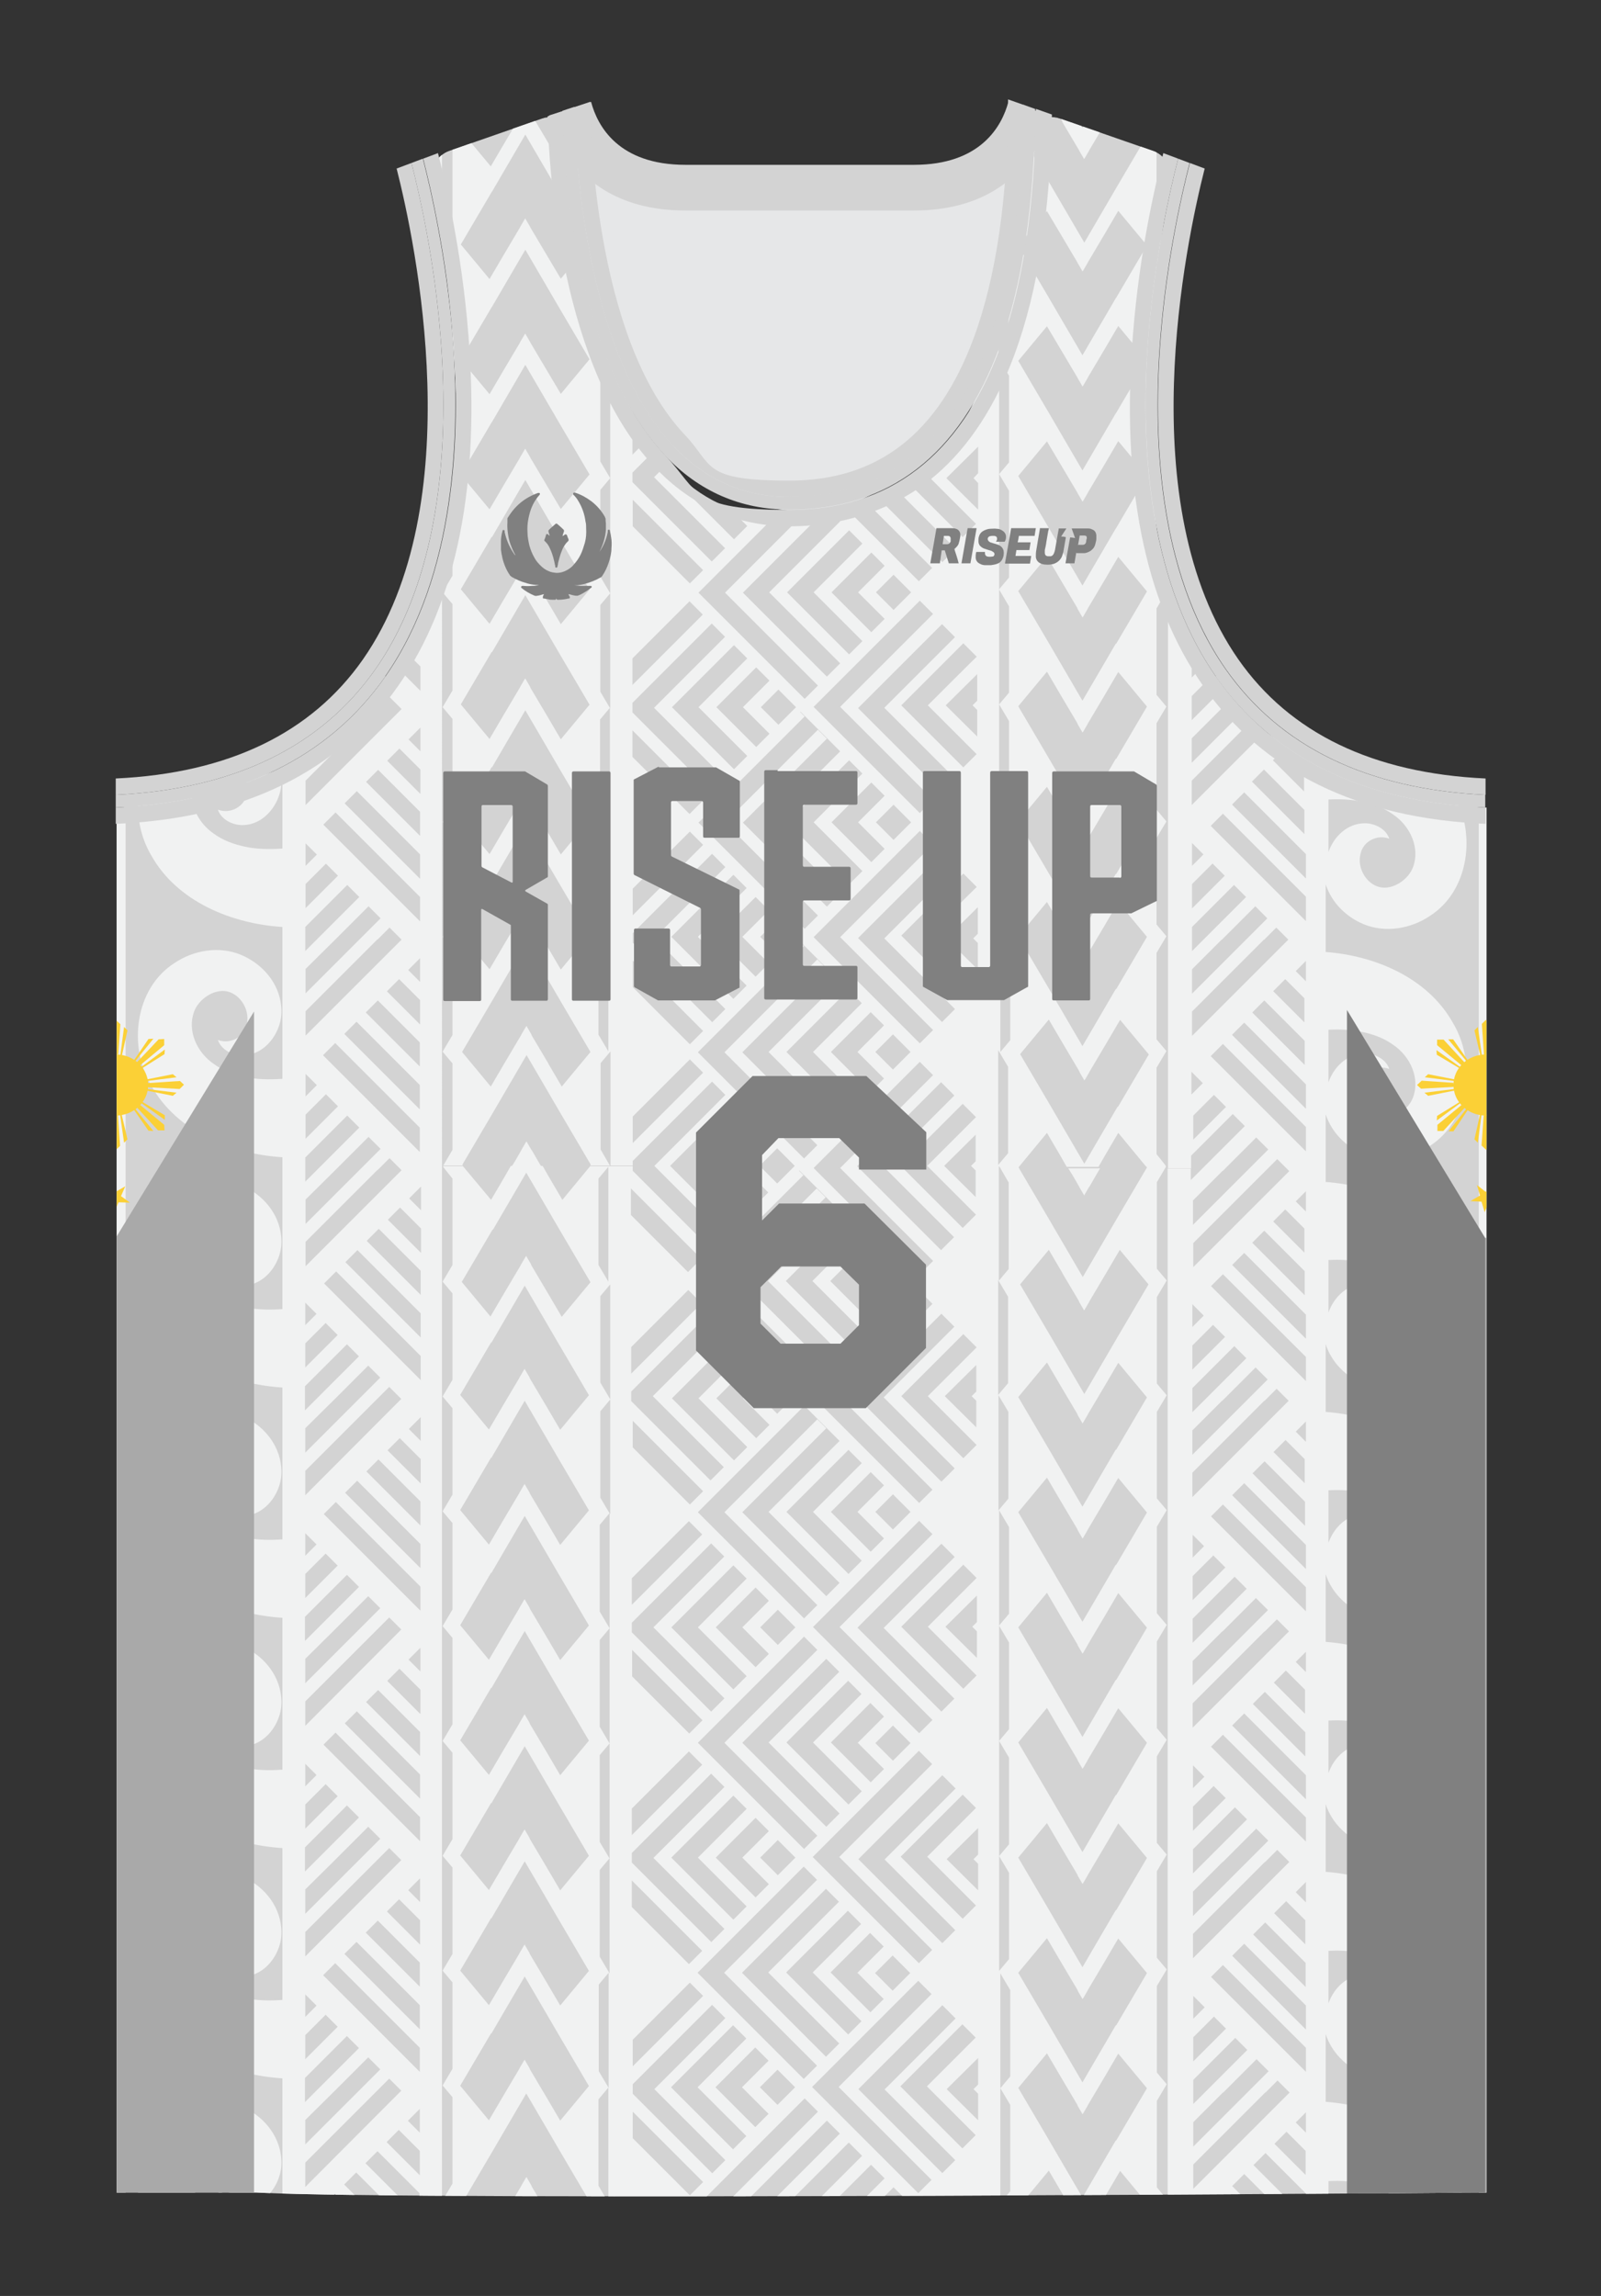 <?xml version="1.0" encoding="UTF-8"?><svg id="Primary_Color" xmlns="http://www.w3.org/2000/svg" xmlns:xlink="http://www.w3.org/1999/xlink" viewBox="0 0 518.7 743.8"><rect x="0" y="0" width="518.7" height="743.8" fill="#333333" stroke="none"/><defs><style>.cls-1{clip-path:url(#clippath);}.cls-2{fill:none;}.cls-2,.cls-3,.cls-4,.cls-5,.cls-6,.cls-7,.cls-8,.cls-9{stroke-width:0px;}.cls-10{clip-path:url(#clippath-1);}.cls-4{fill:gray;}.cls-5{fill:#d3d3d3;}.cls-6{fill:#a9a9a9;}.cls-7{fill:#fbd036;}.cls-8{fill:#f1f2f2;}.cls-9{fill:#e6e7e8;}</style><clipPath id="clippath"><path class="cls-2" d="m479.1,261.9c-1.4-1.5-3.3-2.4-5.4-2.6-17.6-1-33.6-6.6-45.5-12.1-16.8-7.8-32.1-17.9-40.5-32.3-23.1-39.7-14.3-120.9-8.7-156.9.6-3.9-1.6-7.8-5.4-9.1l-30.2-10.5c-5-1.8-10.3,1.9-10.6,7.3-2.3,38.6-10.8,124.8-71.6,122.1h0c0,0,0,0,0,0h0c-.2,0-.4,0-.6,0h-.1s0,0,0,0h0c0,0-.1,0-.2,0,0,0-.1,0-.2,0h-.2c-.1,0-.2,0-.3,0-.1,0-.2,0-.3,0h-.2c0,0-.1,0-.2,0,0,0-.1,0-.2,0h-.1s0,0-.1,0c-.2,0-.4,0-.6,0h-.1c-60.8,2.8-69.4-83.4-71.6-122.1-.3-5.4-5.6-9.1-10.6-7.3l-30.1,10.5c-3.7,1.3-6,5.2-5.3,9.1,5.8,35.6,16.8,113.3-6.3,152.9-8.4,14.4-19.8,27.7-36.6,35.5-11.9,5.6-33,11.7-51.9,12.9-2.2.1-4.1,1.1-5.5,2.6l-2.1,1v447.4h45.1c53.2,2.8,398.7,0,398.7,0v-448.7l-2.2.3h0Z"/></clipPath><clipPath id="clippath-1"><path class="cls-2" d="m479.1,261.9c-1.4-1.5-3.3-2.4-5.4-2.6-17.6-1-33.6-6.6-45.5-12.1-16.8-7.8-32.1-17.9-40.5-32.3-23.1-39.7-14.3-120.9-8.7-156.9.6-3.9-1.6-7.8-5.4-9.1l-30.2-10.5c-5-1.8-10.3,1.9-10.6,7.3-2.3,38.6-10.8,124.8-71.6,122.1h0c0,0,0,0,0,0h0c-.2,0-.4,0-.6,0h-.1s0,0,0,0h0c0,0-.1,0-.2,0,0,0-.1,0-.2,0h-.2c-.1,0-.2,0-.3,0-.1,0-.2,0-.3,0h-.2c0,0-.1,0-.2,0,0,0-.1,0-.2,0h-.1s0,0-.1,0c-.2,0-.4,0-.6,0h-.1c-60.8,2.8-69.4-83.4-71.6-122.1-.3-5.4-5.6-9.1-10.6-7.3l-30.1,10.5c-3.7,1.3-6,5.2-5.3,9.1,5.8,35.6,16.8,113.3-6.3,152.9-8.4,14.4-19.8,27.7-36.6,35.5-11.9,5.6-33,11.7-51.9,12.9-2.2.1-4.1,1.1-5.5,2.6l-2.1,1v447.4h45.1c53.2,2.8,398.7,0,398.7,0v-448.7l-2.2.3h0Z"/></clipPath></defs><path class="cls-3" d="m479.1,261.9c-1.4-1.5-3.3-2.4-5.4-2.6-17.6-1-33.6-6.6-45.5-12.1-16.8-7.8-32.1-17.9-40.5-32.3-23.1-39.7-14.3-120.9-8.7-156.9.6-3.9-1.6-7.8-5.4-9.1l-30.2-10.5c-5-1.8-10.3,1.9-10.6,7.3-2.3,38.6-10.8,124.8-71.6,122.1h0c0,0,0,0,0,0h0c-.2,0-.4,0-.6,0h-.1s0,0,0,0h0c0,0-.1,0-.2,0,0,0-.1,0-.2,0h-.2c-.1,0-.2,0-.3,0-.1,0-.2,0-.3,0h-.2c0,0-.1,0-.2,0,0,0-.1,0-.2,0h-.1s0,0-.1,0c-.2,0-.4,0-.6,0h-.1c-60.8,2.8-69.4-83.4-71.6-122.1-.3-5.4-5.6-9.1-10.6-7.3l-30.1,10.5c-3.7,1.3-6,5.2-5.3,9.1,5.8,35.6,16.8,113.3-6.3,152.9-8.4,14.4-19.8,27.7-36.6,35.5-11.9,5.6-33,11.7-51.9,12.9-2.2.1-4.1,1.1-5.5,2.6l-2.1,1v447.4h45.1c53.2,2.8,398.7,0,398.7,0v-448.7l-2.2.3h0Z"/><path class="cls-5" d="m479.1,261.9c-1.4-1.5-3.3-2.4-5.4-2.6-17.6-1-33.6-6.6-45.5-12.1-16.8-7.8-32.1-17.9-40.5-32.3-23.1-39.7-14.3-120.9-8.7-156.9.6-3.9-1.6-7.8-5.4-9.1l-30.2-10.5c-5-1.8-10.3,1.9-10.6,7.3-2.3,38.6-10.8,124.8-71.6,122.1h0c0,0,0,0,0,0h0c-.2,0-.4,0-.6,0h-.1s0,0,0,0h0c0,0-.1,0-.2,0,0,0-.1,0-.2,0h-.2c-.1,0-.2,0-.3,0-.1,0-.2,0-.3,0h-.2c0,0-.1,0-.2,0,0,0-.1,0-.2,0h-.1s0,0-.1,0c-.2,0-.4,0-.6,0h-.1c-60.8,2.8-69.4-83.4-71.6-122.1-.3-5.4-5.6-9.1-10.6-7.3l-30.1,10.5c-3.7,1.3-6,5.2-5.3,9.1,5.8,35.6,16.8,113.3-6.3,152.9-8.4,14.4-19.8,27.7-36.6,35.5-11.9,5.6-33,11.7-51.9,12.9-2.2.1-4.1,1.1-5.5,2.6l-2.1,1v447.4h45.1c53.2,2.8,398.7,0,398.7,0v-448.7l-2.2.3h0Z"/><g class="cls-1"><path class="cls-8" d="m-9.7,751.4v-2.1h0v1l18.5-16.9h0l5.7,5.2h0l-13.9,12.8h2.3l12.8-11.7,5.7,5.2h0l-7.1,6.5h2.3l5.9-5.4,5.7,5.2-.2.2h12.7V5.6h-12.7L9.4,22.8l-.6.5-.6.5-5.7,5.2h0l-.6.5h0l-.6.5-5.7,5.2-.6.5h0l-.6.5h0l-4.1,3.8v-10.5l5.3-4.8.6-.5h0l.6-.5h0l5.7-5.2.6-.5.6-.5,13-11.9h-2.3L2.5,16.5l-.6.5-.6.5-5.7,5.2-.6.5h0l-.6.5-4.1,3.8h0v-10.5l5.3-4.8.6-.5.6-.5L2.9,5.6H.6l-5,4.6-.6.5-.6.5-4.1,3.8V5.6h-11.5v745.8h11.5Zm38.4-12.4v11.5h0v-1l-5-4.6-.6-.5h0l-.6-.5h0l-5.7-5.2-.6-.5-.6-.5-5.7-5.2-.6-.5-.6-.5-18.5-16.9v-.8l5.3-4.8h0l33.1,30.3h0Zm0-12.6v10.5l-32-29.3h0l5.7-5.2h0l26.3,24h0Zm0-13.4v11.3l-25.1-23,5.7-5.2,19,17.3.4.4v-1h0v.3h0Zm0-48.6v11.5h0v-1l-5-4.6-.6-.5h0l-.6-.5h0l-5.7-5.2-.6-.5-.6-.5-5.7-5.2-.6-.5-.6-.5-18.5-16.9v-.8l5.3-4.8h0l33.1,30.3h0Zm0-12.6v10.5l-32-29.3h0l5.7-5.2h0l26.3,24h0Zm0-13.4v11.3l-25.1-23,5.7-5.2,19,17.3.4.4v-1h0v.3h0Zm0-48.6v11.5h0v-1l-5-4.6-.6-.5h0l-.6-.5h0l-5.7-5.2-.6-.5-.6-.5-5.7-5.2-.6-.5-.6-.5-18.5-16.9v-.8l5.3-4.8h0l33.1,30.3h0Zm0-12.6v10.5l-32-29.3h0l5.7-5.2h0l26.3,24h0Zm0-13.4v11.3l-25.1-23,5.7-5.2,19,17.3.4.4v-1h0v.3h0Zm0-48.6v11.5h0v-1l-5-4.6-.6-.5h0l-.6-.5h0l-5.7-5.2-.6-.5-.6-.5-5.7-5.2-.6-.5-.6-.5-18.5-16.9v-.8l5.3-4.8h0l33.1,30.3h0Zm0-12.6v10.5l-32-29.3h0l5.7-5.2h0l26.3,24h0Zm0-13.4v11.3l-25.1-23,5.7-5.2,19,17.3.4.4v-1h0v.3h0Zm0-48.6v11.5h0v-1l-5-4.6-.6-.5h0l-.6-.5h0l-5.7-5.2-.6-.5-.6-.5-5.7-5.2-.6-.5-.6-.5-18.5-16.9v-.8l5.3-4.8h0l33.1,30.3h0Zm0-12.6v10.5l-32-29.3h0l5.7-5.2h0l26.3,24h0Zm0-13.4v11.3l-25.1-23,5.7-5.2,19,17.3.4.4v-1h0v.3h0Zm0-48.6v11.5h0v-1l-5-4.6-.6-.5h0l-.6-.5h0l-5.7-5.2-.6-.5-.6-.5-5.7-5.2-.6-.5-.6-.5-18.5-16.9v-.8l5.3-4.8h0l33.1,30.3h0Zm0-12.6v10.5l-32-29.3h0l5.7-5.2h0l26.3,24h0Zm0-13.4v11.3l-25.1-23,5.7-5.2,19,17.3.4.4v-1h0v.3Zm0-48.6v11.5h0v-1l-5-4.6-.6-.5h0l-.6-.5h0l-5.7-5.2-.6-.5-.6-.5-5.7-5.2-.6-.5-.6-.5-18.5-16.9v-.8l5.3-4.8h0l33.1,30.3h0Zm0-12.6v10.5l-32-29.3h0l5.7-5.2h0l26.3,24h0Zm0-13.4v11.3l-25.1-23,5.7-5.2,19,17.3.4.4v-1h0v.3Zm0-48.6v11.5h0v-1l-5-4.6-.6-.5h0l-.6-.5h0l-5.7-5.2-.6-.5-.6-.5-5.7-5.2-.6-.5-.6-.5-18.5-16.9v-.8l5.3-4.8h0l33.1,30.3h0Zm0-12.6v10.5L-3.2,185.6h0l5.7-5.2h0l26.3,24h0Zm0-13.4v11.3l-25.1-23,5.7-5.2,19,17.3.4.4v-1h0v.3Zm0-48.6v11.6h0v-1.1l-5-4.6-.6-.5h0l-.6-.5h0l-5.7-5.2-.6-.5-.6-.5-5.7-5.2-.6-.5-.6-.5-18.5-16.9v-.8l5.3-4.8h0l33.1,30.3h0Zm0-12.6v10.5L-3.2,111h0l5.7-5.2h0l26.3,24h0Zm0-13.4v11.3L3.6,104.7l5.7-5.2,19,17.3.4.4v-1.1h0v.3Zm0-48.6v11.6h0v-1.1l-5-4.6-.6-.5h0l-.6-.5h0l-5.7-5.2-.6-.5-.6-.5-5.7-5.2-.6-.5-.6-.5-18.5-16.9v-.8l5.3-4.8h0l33.1,30.3h0Zm0-12.6v10.5L-3.2,36.4h0l5.7-5.2h0l26.3,24h0Zm0-13.4v11.3L3.6,30.2l5.7-5.2,19,17.3.4.4v-1.1h0v.3ZM-9.7,82.1v-4h0v1.1l18.5-16.9h0l5.7,5.2h0L.6,80.2h0l-5,4.6-.6.5-.6.5-4.1,3.8v-7.6h0Zm0,20.1v-10.5l5.3-4.8.6-.5.6-.5,6.2-5.6h0l12.8-11.7,5.7,5.2h0l-7.1,6.5h0l-11.9,10.9-.6.5-.6.5-5.7,5.2-.6.5h0l-.6.5-4.1,3.8h0Zm0,2.1l5.3-4.8.6-.5h0l.6-.5h0l5.7-5.2.6-.5.6-.5,13-11.9h0l5.9-5.4,5.7,5.2-.2.2-18.8,17.2-.6.5-.6.5-5.7,5.2h0l-.6.5h0l-.6.5-5.7,5.2-.6.5h0l-.6.5h0l-4.1,3.8v-10.5h0Zm0,52.3v-4h0v1.1l18.5-16.9h0l5.7,5.2h0l-13.9,12.8h0l-5,4.6-.6.5-.6.5-4.1,3.8v-7.6h0Zm0,20.1v-10.5l5.3-4.8.6-.5.6-.5,6.2-5.6h0l12.8-11.7,5.7,5.2h0l-7.1,6.5h0l-11.9,10.9-.6.5-.6.5-5.7,5.2-.6.5h0l-.6.5-4.1,3.8h0Zm0,2.1l5.3-4.8.6-.5h0l.6-.5h0l5.7-5.2.6-.5.6-.5,13-11.9h0l5.9-5.4,5.7,5.2-.2.2-18.8,17.2-.6.5-.6.5-5.7,5.2h0l-.6.5h0l-.6.5-5.7,5.2-.6.5h0l-.6.5h0l-4.1,3.8v-10.5Zm0,52.3v-4h0v1l18.5-16.9h0l5.7,5.2h0l-13.9,12.8h0l-5,4.6-.6.5-.6.5-4.1,3.8v-7.5h0Zm0,20.1v-10.5l5.3-4.8.6-.5.6-.5,6.2-5.6h0l12.8-11.7,5.7,5.2h0l-7.1,6.5h0l-11.9,10.9-.6.5-.6.5-5.7,5.2-.6.5h0l-.6.5-4.1,3.8h0Zm0,2.1l5.3-4.8.6-.5h0l.6-.5h0l5.7-5.2.6-.5.6-.5,13-11.9h0l5.9-5.4,5.7,5.2-.2.2-18.8,17.2-.6.5-.6.5-5.7,5.2h0l-.6.5h0l-.6.5-5.7,5.2-.6.5h0l-.6.5h0l-4.1,3.8v-10.5Zm0,52.3v-4h0v1l18.5-16.9h0l5.7,5.2h0l-13.9,12.8h0l-5,4.6-.6.5-.6.5-4.1,3.8v-7.5h0Zm0,20.1v-10.5l5.3-4.8.6-.5.6-.5,6.2-5.6h0l12.8-11.7,5.7,5.2h0l-7.1,6.5h0l-11.9,10.9-.6.5-.6.5-5.7,5.2-.6.5h0l-.6.5-4.1,3.8h0Zm0,2.1l5.3-4.8.6-.5h0l.6-.5h0l5.7-5.2.6-.5.6-.5,13-11.9h0l5.9-5.4,5.7,5.2-.2.2-18.8,17.2-.6.5-.6.5-5.7,5.2h0l-.6.5h0l-.6.5-5.7,5.2-.6.5h0l-.6.5h0l-4.1,3.8v-10.5Zm0,52.3v-4h0v1l18.5-16.9h0l5.7,5.2h0l-13.9,12.8h0l-5,4.6-.6.5-.6.5-4.1,3.8v-7.5h0Zm0,20.1v-10.5l5.3-4.8.6-.5.6-.5,6.2-5.6h0l12.8-11.7,5.7,5.2h0l-7.1,6.5h0l-11.9,10.9-.6.5-.6.5-5.7,5.2-.6.5h0l-.6.5-4.1,3.8h0Zm0,2.1l5.3-4.8.6-.5h0l.6-.5h0l5.7-5.2.6-.5.6-.5,13-11.9h0l5.9-5.4,5.7,5.2-.2.2-18.8,17.2-.6.5-.6.5-5.7,5.2h0l-.6.5h0l-.6.5-5.7,5.2-.6.5h0l-.6.5h0l-4.1,3.8v-10.5Zm0,52.3v-4h0v1l18.5-16.9h0l5.7,5.2h0l-13.9,12.8h0l-5,4.6-.6.5-.6.5-4.1,3.8v-7.5h0Zm0,20.1v-10.5l5.3-4.8.6-.5.6-.5,6.2-5.6h0l12.8-11.7,5.7,5.2h0l-7.1,6.5h0l-11.9,10.9-.6.5-.6.5-5.7,5.2-.6.5h0l-.6.5-4.1,3.8h0Zm0,2.1l5.3-4.8.6-.5h0l.6-.5h0l5.7-5.2.6-.5.6-.5,13-11.9h0l5.9-5.4,5.7,5.2-.2.2-18.8,17.2-.6.5-.6.5-5.7,5.2h0l-.6.5h0l-.6.5-5.7,5.2-.6.5h0l-.6.5h0l-4.1,3.8v-10.5Zm0,52.3v-4h0v1l18.5-16.9h0l5.7,5.2h0l-13.9,12.8h0l-5,4.6-.6.5-.6.5-4.1,3.8v-7.5h0Zm0,20.1v-10.5l5.3-4.8.6-.5.6-.5,6.2-5.6h0l12.8-11.7,5.7,5.2h0l-7.1,6.5h0l-11.9,10.9-.6.5-.6.5-5.7,5.2-.6.5h0l-.6.5-4.1,3.8h0Zm0,2.1l5.3-4.8.6-.5h0l.6-.5h0l5.7-5.2.6-.5.6-.5,13-11.9h0l5.9-5.4,5.7,5.2-.2.2-18.8,17.2-.6.5-.6.5-5.7,5.2h0l-.6.5h0l-.6.5-5.7,5.2-.6.5h0l-.6.5h0l-4.1,3.8v-10.5Zm0,52.3v-4h0v1l18.5-16.9h0l5.7,5.2h0l-13.9,12.8h0l-5,4.6-.6.5-.6.5-4.1,3.8v-7.5h0Zm0,20.1v-10.5l5.3-4.8.6-.5.6-.5,6.2-5.6h0l12.8-11.7,5.7,5.2h0l-7.1,6.5h0l-11.9,10.9-.6.5-.6.5-5.7,5.2-.6.5h0l-.6.5-4.1,3.8h0Zm0,2.1l5.3-4.8.6-.5h0l.6-.5h0l5.7-5.2.6-.5.6-.5,13-11.9h0l5.9-5.4,5.7,5.2-.2.2-18.8,17.2-.6.5-.6.5-5.7,5.2h0l-.6.5h0l-.6.5-5.7,5.2-.6.5h0l-.6.5h0l-4.1,3.8v-10.5Zm0,52.3v-4h0v1l18.5-16.9h0l5.7,5.2h0l-13.9,12.8h0l-5,4.6-.6.5-.6.5-4.1,3.8v-7.5h0Zm0,20.1v-10.5l5.3-4.8.6-.5.6-.5,6.2-5.6h0l12.8-11.7,5.7,5.2h0l-7.1,6.5h0l-11.9,10.9-.6.5-.6.5-5.7,5.2-.6.5h0l-.6.5-4.1,3.8h0Zm0,2.1l5.3-4.8.6-.5h0l.6-.5h0l5.7-5.2.6-.5.6-.5,13-11.9h0l5.9-5.4,5.7,5.2-.2.2-18.8,17.2-.6.5-.6.5-5.7,5.2h0l-.6.5h0l-.6.5-5.7,5.2-.6.5h0l-.6.5h0l-4.1,3.8v-10.5Z"/><polygon class="cls-8" points="172.4 745.7 172.4 745.7 172.1 745.3 170.7 742.9 170.6 742.7 170.4 742.9 169 745.3 168.8 745.7 168.8 745.7 166.9 749 165.4 751.4 168.5 751.4 172.7 751.4 175.7 751.4 174.3 749 172.4 745.7"/><path class="cls-8" d="m197.8,5.9v-.2h-6.6l-9,10.9-4.4-7.5-2-3.5h-10.3l-2,3.5-4.4,7.5-9.1-10.9h-6.4v.2c-.1,0,3,3.8,3,3.8v28l-3.2,5.4,3.2,3.8v28l-3.2,5.4,3.2,3.8v28l-3.2,5.4,3.2,3.8v28l-3.2,5.4,3.2,3.8v28l-3.2,5.4,3.2,3.8v28l-3.2,5.4,3.2,3.8v28l-3.2,5.4,3.2,3.8v28l-3.2,5.4,3.2,3.8v28l-3.2,5.4,3.2,3.8v28l-3,5.1h6.4l-.2-.3,10-17,1.4-2.4,1.4-2.4,8-13.7,8,13.7,1.4,2.4h0l1.4,2.4,10,17-.2.3h6.4l-3-5.2v-28l3.2-3.8h0v37h7.2v-1.5l25.7-25.7-2.9-2.9-22.8,22.8v-8.6l18.5-18.5-1.4-1.4,12.9,12.9-23,23,23,23h0l-4.3,4.3-25.7-25.7v-1.5h-7.2v.2h0v-.2h-6.6l-9,10.9-4.4-7.5-2-3.5h-10.3l-2,3.5-4.4,7.5-9.1-10.9h-6.4v.2c-.1,0,3,3.8,3,3.8v28l-3.2,5.4,3.2,3.8v28l-3.2,5.4,3.2,3.8v28l-3.2,5.4,3.2,3.8v28l-3.2,5.4,3.2,3.8v28l-3.2,5.4,3.2,3.8v28l-3.2,5.4,3.2,3.8v28l-3.2,5.4,3.2,3.8v28l-3.2,5.4,3.2,3.8v28l-3.2,5.4,3.2,3.8v28l-3,5.2h6.4l-.2-.3,10-17,1.4-2.4,1.4-2.4,8-13.7,8,13.7,1.4,2.4h0l1.4,2.4,10,17-.2.3h6.4l-3-5.2v-28l3.2-3.8h0v37h7.2v-1.5l25.7-25.7-2.9-2.9-22.8,22.8v-8.6l18.5-18.5-1.4-1.4h0l12.9,12.9-23,22.9h5.7l20.1-20.1,4.3,4.3-15.8,15.8h5.7l12.9-12.9,4.3,4.3-8.6,8.6h5.7l5.7-5.7,5.7,5.7h5.7l34.4-34.4,4.3,4.3-30.1,30.1h5.7l27.2-27.2,4.3,4.3-23,22.9h5.7l20.1-20.1,4.3,4.3-15.8,15.8h5.7l10.2-10.1v8.6l-1.5,1.5h8.8v-.2h0v.2h6.6l9-10.9,4.4,7.5,2,3.5h10.3l2-3.5,4.4-7.5,9,10.9h6.4v-.2c.1,0-3-3.8-3-3.8v-28l3.2-5.4-3.2-3.8v-28l3.2-5.4-3.2-3.8v-28l3.2-5.4-3.2-3.8v-28l3.2-5.4-3.2-3.8v-28l3.2-5.4-3.2-3.8v-28l3.2-5.4-3.2-3.8v-28l3.2-5.4-3.2-3.8v-28l3.2-5.4-3.2-3.8v-28l3.2-5.4-3.2-3.8v-28l3-5.1h-6.4l.2.3-10,17-1.4,2.4-1.4,2.4-8,13.7-8-13.7-1.4-2.4h0l-1.4-2.4-10-17,.2-.3h-6.4l3,5.2v28l-3.2,3.8h0v-37h-7.2,7.2v-.2h0v.2h6.6l9-10.9,4.4,7.5,2,3.5h10.3l2-3.5,4.4-7.5,9,10.9h6.4v-.2c.1,0-3-3.8-3-3.8v-28l3.2-5.4-3.2-3.8v-28l3.2-5.4-3.2-3.8v-28l3.2-5.4-3.2-3.8v-28l3.2-5.4-3.2-3.8v-28l3.2-5.4-3.2-3.8v-28l3.2-5.4-3.2-3.8v-28l3.2-5.4-3.2-3.8v-28l3.2-5.4-3.2-3.8v-28l3.2-5.4-3.2-3.8V10.8l3-5.2h-6.4l.2.3-10,17-1.4,2.4-1.4,2.4-8,13.7-8-13.7-1.4-2.4h0l-1.4-2.4-10-17,.2-.3h-6.4l3,5.2v28l-3.2,3.8h0V5.6h-8.8l1.5,1.6v8.6l-10.2-10.1h-5.7l15.8,15.8-4.3,4.3-20.1-20.1h-5.7l23,22.9h0s-4.3,4.3-4.3,4.3l-27.2-27.2h-5.7l30.1,30.1h0l-4.3,4.3-34.4-34.4h-5.7l-5.7,5.7-5.7-5.7h-5.7l8.6,8.6-4.3,4.3-12.9-12.9h-5.7l15.8,15.8h0l-4.3,4.3-20.1-20.1h-5.7l23,22.9h0s-4.3,4.3-4.3,4.3l-25.7-25.7v-1.6h-7.2v.2h0Zm0,37.3h0v37.3h0l-3.2-5.4v-28l3.2-3.8Zm24.3,1.2l12.9,12.9-23,22.9,23,22.9h0l-4.3,4.3-25.7-25.7v-3.1l25.7-25.7-2.9-2.9-22.8,22.8v-8.6l18.5-18.5-1.4-1.4h0Zm37.3-37.3l35.9,35.9-5.7,5.7-5.7-5.7,5.7-5.7-2.9-2.9-8.6,8.6,8.6,8.6-4.3,4.3-12.9-12.9,12.9-12.9-2.9-2.9-15.8,15.8,15.8,15.8-4.3,4.3-20.1-20.1,20.1-20.1-2.9-2.9-23,23,23,22.9-4.3,4.3-27.2-27.2,27.2-27.2-2.9-2.9-30.1,30.1,30.1,30.1-4.3,4.3-34.4-34.4,34.4-34.4-1.4-1.4h0Zm50.2,50.2l-23,22.9,23,22.9h0l-4.3,4.3-27.2-27.2,27.2-27.2,4.3,4.3h0Zm-2.9,22.9l10.2-10.1v8.6l-1.5,1.6,1.5,1.6v8.6l-10.2-10.1Zm37.4-40.8l3.5,5.9,1.9,3.2h0l.2.4,1.4,2.4v.2c.1,0,.3-.2.3-.2l1.4-2.4.2-.4h0l1.9-3.2,3.5-5.9h0l4.4-7.5,9.3,11.2-10,17-1.4,2.4-1.4,2.4-8,13.7-8-13.7-1.4-2.4h0l-1.4-2.4-10-17,9.3-11.2,4.4,7.4h0Zm18,319.1l-1.4,2.4-1.4,2.4-8,13.7-8-13.7-1.4-2.4-1.4-2.4-10-17,9.3-11.2,4.4,7.5h0l3.5,5.9,1.9,3.2h0l.2.5,1.4,2.4v.2c.1,0,.3-.2.3-.2l1.4-2.4.2-.4h0l1.9-3.2,3.5-5.9h0l4.4-7.5,9.3,11.2-10,17h0Zm-38-17.6h0v-37.3h0l3.2,5.4v28l-3.2,3.8Zm20,71.4l3.5,5.9,1.9,3.2h0l.2.5,1.4,2.4v.2c.1,0,.3-.2.3-.2l1.4-2.4.2-.4h0l1.9-3.2,3.5-5.9h0l4.4-7.5,9.3,11.2-10,17-1.4,2.4-1.4,2.4-8,13.7-8-13.7-1.4-2.4h0l-1.4-2.4-10-17,9.3-11.2,4.4,7.5h0Zm18,319.1l-1.4,2.4-1.4,2.4-8,13.7-8-13.7-1.4-2.4-1.4-2.4-10-17,9.3-11.2,4.4,7.5h0l3.5,5.9,1.9,3.2h0l.2.5,1.4,2.4v.2c.1,0,.3-.2.3-.2l1.4-2.4.2-.4h0l1.9-3.2,3.5-5.9h0l4.4-7.5,9.3,11.2-10,17h0Zm-38-17.6h0v-37.3h0l3.2,5.4v28l-3.2,3.8Zm-17.4-37l10.2-10.1v8.6l-1.5,1.5,1.5,1.5v8.6l-10.2-10.1Zm2.9,22.9h0l-4.3,4.3-27.2-27.2,27.2-27.2,4.3,4.3-23,23,23,23h0Zm-81.8,7.2l-4.3,4.3-18.5-18.5v-8.6l22.8,22.8h0Zm2.9-2.9l-25.7-25.7v-3.1l25.7-25.7-2.9-2.9-22.8,22.8v-8.6l18.5-18.5-1.4-1.4h0l12.9,12.9-23,23,23,23h0l-4.3,4.3h0Zm-53,13.5l-3.5-5.9-1.9-3.2h0l-.2-.5-1.4-2.4v-.2c-.1,0-.3.2-.3.2l-1.4,2.4-.2.4h0l-1.9,3.2-3.5,5.9h0l-4.4,7.5-9.3-11.2,10-17,1.4-2.4,1.4-2.4,8-13.7,8,13.7,1.4,2.4h0l1.4,2.4,10,17-9.3,11.2-4.4-7.5h0Zm-18-319.1l1.4-2.4,1.4-2.4,8-13.7,8,13.7,1.4,2.4,1.4,2.4,10,17-9.3,11.2-4.4-7.5h0l-3.5-5.9-1.9-3.2h0l-.2-.5-1.4-2.4v-.2c-.1,0-.3.2-.3.2l-1.4,2.4-.2.4h0l-1.9,3.2-3.5,5.9h0l-4.4,7.5-9.3-11.2,10-17h0Zm38,17.6h0v37.3h0l-3.2-5.4v-28l3.2-3.8Zm30.1-82l-4.3,4.3-18.5-18.5v-8.6l22.8,22.8Zm2.9-2.9l-25.7-25.7v-3.1l25.7-25.7-2.9-2.9-22.8,22.8v-8.6l18.5-18.5-1.4-1.4h0l12.9,12.9-23,23,23,23h0l-4.3,4.3h0Zm-53,13.5l-3.5-5.9-1.9-3.2h0l-.2-.5-1.4-2.4v-.2c-.1,0-.3.2-.3.2l-1.4,2.4-.2.4h0l-1.9,3.2-3.5,5.9h0l-4.4,7.5-9.3-11.2,10-17,1.4-2.4,1.4-2.4,8-13.7,8,13.7,1.4,2.4h0l1.4,2.4,10,17-9.3,11.2-4.4-7.5h0ZM159.8,25.6l1.4-2.4,1.4-2.4,8-13.7,8,13.7,1.4,2.4,1.4,2.4,10,17-9.3,11.2-4.4-7.4h0l-3.5-5.9-1.9-3.2h0l-.2-.4-1.4-2.4v-.2c-.1,0-.3.2-.3.2l-1.4,2.4-.2.4h0l-1.9,3.2-3.5,5.9h0l-4.4,7.5-9.3-11.2,10-17h0Zm38,54.9h0v37.3h0l-3.2-5.4v-28l3.2-3.8Zm30.1,29.9l-4.3,4.3-18.5-18.5v-8.6l22.8,22.8h0Zm21.5-38.7l-8.6,8.6,8.6,8.6h0l-4.3,4.3h0l-12.9-12.9,12.9-12.9,4.3,4.3h0Zm-7.2-7.2l-15.8,15.8,15.8,15.8h0l-4.3,4.3h0l-20.1-20.1,20.1-20.1,4.3,4.3h0Zm67.4,67.4l-23,22.9,23,23h0l-4.3,4.3-27.2-27.2,27.2-27.2,4.3,4.3h0Zm-2.9,22.9l10.2-10.1v8.6l-1.5,1.6,1.5,1.6v8.6l-10.2-10.1h0Zm17.4,148.9h0v-37.3h0l3.2,5.4v28l-3.2,3.8Zm-8.8.3l1.5,1.5v8.6l-10.2-10.1,10.2-10.1v8.6l-1.5,1.5h0Zm8.8,372.6h0v-37.3h0l3.2,5.4v28l-3.2,3.8Zm-17.4-74.3l10.2-10.1v8.6l-1.5,1.5,1.5,1.5v8.6l-10.2-10.1Zm2.9,22.9h0l-4.3,4.3-27.2-27.2,27.2-27.2,4.3,4.3-23,23,23,23h0Zm-31.6,88.9l8.6,8.6h0l-4.3,4.3h0l-12.9-12.9,12.9-12.9-2.9-2.9-15.8,15.8,15.8,15.8h0l-4.3,4.3h0l-20.1-20.1,20.1-20.1-2.9-2.9-23,23,23,23-4.3,4.3-27.2-27.2,27.2-27.2-2.9-2.9-30.1,30.1,30.1,30.1-4.3,4.3-34.4-34.4,34.4-34.4-1.4-1.4h0l35.9,35.9-5.7,5.7-5.7-5.7,5.7-5.7-2.9-2.9-8.6,8.6h0Zm-80.3-260.8h0v37.3h0l-3.2-5.4v-28l3.2-3.8Zm30.1,29.8l-4.3,4.3-18.5-18.5v-8.6l22.8,22.8h0Zm21.5-38.7l-8.6,8.6,8.6,8.6h0l-4.3,4.3h0l-12.9-12.9,12.9-12.9,4.3,4.3h0Zm-7.2-7.2l-15.8,15.8,15.8,15.8h0l-4.3,4.3h0l-20.1-20.1,20.1-20.1,4.3,4.3h0Zm-44.4-319.6h0v37.3h0l-3.2-5.4v-28l3.2-3.8Zm24.3,1.2l12.9,12.9-23,22.9,23,23h0l-4.3,4.3-25.7-25.7v-3.1l25.7-25.7-2.9-2.9-22.8,22.8v-8.6l18.5-18.5-1.4-1.4h0Zm87.5,87.5l-23,23,23,23h0l-4.3,4.3-27.2-27.2,27.2-27.2,4.3,4.3h0Zm0,120.5h0l-4.3,4.3-27.2-27.2,27.2-27.2,4.3,4.3-23,23,23,23h0Zm-7.2,21.5l-30.1,30.1,30.1,30.1-4.3,4.3-34.4-34.4,34.4-34.4,4.3,4.3h0Zm-74.6-88.9l-4.3,4.3-18.5-18.5v-8.6l22.8,22.8Zm2.9-2.9l-25.7-25.7v-3.1l25.7-25.7-2.9-2.9-22.8,22.8v-8.6l18.5-18.5-1.4-1.4h0l12.9,12.9-23,23,23,23h0l-4.3,4.3h0Zm-36.1-60.5l3.2-3.8h0v37.3h0l-3.2-5.4v-28Zm0-37.3l3.2-3.8h0v37.3h0l-3.2-5.4v-28Zm33.3,26l-4.3,4.3-18.5-18.5v-8.6l22.8,22.8Zm21.5-38.7l-8.6,8.6,8.6,8.6h0l-4.3,4.3h0l-12.9-12.9,12.9-12.9,4.3,4.3h0Zm-7.2-7.2l-15.8,15.8,15.8,15.8h0l-4.3,4.3h0l-20.1-20.1,20.1-20.1,4.3,4.3h0Zm17.2,17.2l35.9,35.9-5.7,5.7-5.7-5.7,5.7-5.7-2.9-2.9-8.6,8.6,8.6,8.6-4.3,4.3-12.9-12.9,12.9-12.9-2.9-2.9-15.8,15.8,15.8,15.8-4.3,4.3-20.1-20.1,20.1-20.1-2.9-2.9-23,23,23,23-4.3,4.3-27.2-27.2,27.2-27.2-2.9-2.9-30.1,30.1,30.1,30.1-4.3,4.3-34.4-34.4,34.4-34.4-1.4-1.4h0Zm-1.4,73.1l-5.7,5.7h0l-2.2,2.2,2.2-2.2-5.7-5.7,5.7-5.7-2.8-2.8,2.8,2.8,5.7,5.7h0Zm-8.6-8.6l-8.6,8.6,8.6,8.6h0l-4.3,4.3h0l-12.9-12.9,12.9-12.9,4.3,4.3h0Zm-7.2-7.2l-15.8,15.8,15.8,15.8h0l-4.3,4.3h0l-20.1-20.1,20.1-20.1,4.3,4.3h0Zm17.2,17.2h0l35.9,35.9-5.7,5.7-5.7-5.7,5.7-5.7-2.9-2.9-8.6,8.6,8.6,8.6-4.3,4.3-12.9-12.9,12.9-12.9-2.9-2.9-15.8,15.8,15.8,15.8-4.3,4.3-20.1-20.1,20.1-20.1-2.9-2.9-23,23,23,23-4.3,4.3-27.2-27.2,27.2-27.2-2.9-2.9-30.1,30.1,30.1,30.1-4.3,4.3-34.4-34.4,34.4-34.4-1.4-1.4h0Zm4.3,73.1l34.4-34.4,4.3,4.3-30.1,30.1,30.1,30.1-4.3,4.3-34.4-34.4h0Zm38.7-104.7l-30.1,30.1,30.1,30.1-4.3,4.3-34.4-34.4,34.4-34.4,4.3,4.3Zm-44.5-44.5l-5.7,5.7h0l-2.2,2.2,2.2-2.2-5.7-5.7,5.7-5.7-2.8-2.8,2.8,2.8,5.7,5.7h0Zm-63.4,106.7v-28l3.2-3.8h0v37.3h0l-3.2-5.4Zm57.6,36.7l5.7,5.7-5.7,5.7h0l-2.2,2.2,2.2-2.2-5.7-5.7,5.7-5.7-2.8-2.8,2.8,2.8h0Zm-2.9-2.9l-8.6,8.6,8.6,8.6h0l-4.3,4.3h0l-12.9-12.9,12.9-12.9,4.3,4.3h0Zm-7.2-7.2l-15.8,15.8,15.8,15.8h0l-4.3,4.3h0l-20.1-20.1,20.1-20.1,4.3,4.3h0Zm17.2,17.2l35.9,35.9-5.7,5.7-5.7-5.7,5.7-5.7-2.9-2.9-8.6,8.6,8.6,8.6-4.3,4.3-12.9-12.9,12.9-12.9-2.9-2.9-15.8,15.8,15.8,15.8-4.3,4.3-20.1-20.1,20.1-20.1-2.9-2.9-23,23,23,23-4.3,4.3-27.2-27.2,27.2-27.2-2.9-2.9-30.1,30.1,30.1,30.1-4.3,4.3-34.4-34.4,34.4-34.4-1.4-1.4h0Zm50.2,124.8l-23,23,23,23h0l-4.3,4.3-27.2-27.2,27.2-27.2,4.3,4.3h0Zm0,120.5h0l-4.3,4.3-27.2-27.2,27.2-27.2,4.3,4.3-23,23,23,23h0Zm-81.8,81.8l-4.3,4.3-18.5-18.5v-8.6l22.8,22.8h0Zm2.9-2.9l-25.7-25.7v-3.1l25.7-25.7-2.9-2.9-22.8,22.8v-8.6l18.5-18.5-1.4-1.4,12.9,12.9-23,23,23,23h0l-4.3,4.3h0Zm-36.1-60.5l3.2-3.8h0v37.3h0l-3.2-5.4v-28Zm0-37.3l3.2-3.8h0v37.3h0l-3.2-5.4v-28Zm0-37.3l3.2-3.8h0v37.3h0l-3.2-5.4v-28Zm33.3,63.3l-4.3,4.3-18.5-18.5v-8.6l22.8,22.8h0Zm21.5-38.7l-8.6,8.6,8.6,8.6h0l-4.3,4.3h0l-12.9-12.9,12.9-12.9,4.3,4.3h0Zm-7.2-7.2l-15.8,15.8,15.8,15.8h0l-4.3,4.3h0l-20.1-20.1,20.1-20.1,4.3,4.3h0Zm7.2,99l-4.3,4.3h0l-12.9-12.9,12.9-12.9,4.3,4.3h0l-8.6,8.6,8.6,8.6h0Zm-7.2-24.4l-15.8,15.8,15.8,15.8h0l-4.3,4.3h0l-20.1-20.1,20.1-20.1,4.3,4.3h0Zm7.9,23.7l2.2-2.2-5.7-5.7,5.7-5.7-2.8-2.8,2.8,2.8,5.7,5.7-5.7,5.7h0l-2.2,2.2h0Zm28-45.2l8.6,8.6-4.3,4.3-12.9-12.9,12.9-12.9-2.9-2.9-15.8,15.8,15.8,15.8-4.3,4.3-20.1-20.1,20.1-20.1-2.9-2.9-23,23,23,23-4.3,4.3-27.2-27.2,27.2-27.2-2.9-2.9-30.1,30.1,30.1,30.1-4.3,4.3-34.4-34.4,34.4-34.4-1.4-1.4h0l35.9,35.9-5.7,5.7-5.7-5.7,5.7-5.7-2.9-2.9-8.6,8.6h0Zm-20.1-37.3l-5.7,5.7h0l-2.2,2.2,2.2-2.2-5.7-5.7,5.7-5.7-2.8-2.8,2.8,2.8,5.7,5.7h0Zm-23-23l-23,23,23,23h0l-4.3,4.3-25.7-25.7v-3.1l25.7-25.7-2.9-2.9-22.8,22.8v-8.6l18.5-18.5-1.4-1.4,12.9,12.9h0Zm43,134.8l8.6,8.6-4.3,4.3-12.9-12.9,12.9-12.9-2.9-2.9-15.8,15.8,15.8,15.8-4.3,4.3-20.1-20.1,20.1-20.1-2.9-2.9-23,23,23,23-4.3,4.3-27.2-27.2,27.2-27.2-2.9-2.9-30.1,30.1,30.1,30.1-4.3,4.3-34.4-34.4,34.4-34.4-1.4-1.4h0l35.9,35.9-5.7,5.7-5.7-5.7,5.7-5.7-2.9-2.9-8.6,8.6h0Zm-14.3-111.9l34.4-34.4,4.3,4.3-30.1,30.1,30.1,30.1-4.3,4.3-34.4-34.4Zm38.7-104.7l-30.1,30.1,30.1,30.1-4.3,4.3-34.4-34.4,34.4-34.4,4.3,4.3h0Zm-43,31.5l35.9,35.9-5.7,5.7-5.7-5.7,5.7-5.7-2.9-2.9-8.6,8.6,8.6,8.6-4.3,4.3-12.9-12.9,12.9-12.9-2.9-2.9-15.8,15.8,15.8,15.8-4.3,4.3-20.1-20.1,20.1-20.1-2.9-2.9-23,23,23,23-4.3,4.3-27.2-27.2,27.2-27.2-2.9-2.9-30.1,30.1,30.1,30.1-4.3,4.3-34.4-34.4,34.4-34.4-1.4-1.4h0Zm-64.8,179.9v-28l3.2-3.8h0v37.3h0l-3.2-5.4Zm57.6,36.7l5.7,5.7-5.7,5.7h0l-2.2,2.2,2.2-2.2-5.7-5.7,5.7-5.7-2.8-2.8,2.8,2.8h0Zm-2.9-2.9l-8.6,8.6,8.6,8.6h0l-4.3,4.3h0l-12.9-12.9,12.9-12.9,4.3,4.3h0Zm-7.2-7.2l-15.8,15.8,15.8,15.8h0l-4.3,4.3h0l-20.1-20.1,20.1-20.1,4.3,4.3h0Zm21.5-58.8l34.4-34.4,4.3,4.3-30.1,30.1,30.1,30.1-4.3,4.3-34.4-34.4Zm48.8-54.5h0l-20.1-20.1,20.1-20.1,4.3,4.3-15.8,15.8,15.8,15.8-4.3,4.3Zm4.4-30.2v8.6l-1.5,1.5,1.5,1.5v8.6l-10.2-10.1,10.2-10.1Zm10.4,43.3l-3.2,3.8h0v-37.3h0l3.2,5.4v28Zm0,37.3l-3.2,3.8h0v-37.3h0l3.2,5.4v28Zm-3.2,3.8h0l3.2,5.4v28l-3.2,3.8h0v-37.3Zm3.2-106.5v28l-3.2,3.8h0v-37.3h0l3.2,5.4Zm-10.5-26.7l-4.3,4.3h0l-20.1-20.1,20.1-20.1,4.3,4.3-15.8,15.8,15.8,15.8Zm-7.2-67.4h0l-4.3,4.3-27.2-27.2,27.2-27.2,4.3,4.3-23,23,23,23h0Zm2.9-77.5h0l-20.1-20.1,20.1-20.1,4.4,4.4h-.1c0-.1-15.8,15.7-15.8,15.7l15.8,15.8-4.3,4.3h0Zm-5.7-94.7l10.2-10.1v8.6l-1.5,1.5,1.5,1.5v8.6l-10.2-10.1h0Zm20.5-41.4l-3.2,3.8h0v-37.3h0l3.2,5.4v28Zm-3.2,3.9l3.2,5.4v28l-3.2,3.8h0v-37.3h0Zm3.2,70.7l-3.2,3.8h0v-37.3h0l3.2,5.4v28Zm0-139.9v28l-3.2,3.8h0v-37.3h0l3.2,5.4Zm-26.3,106.7l15.8,15.8-4.3,4.3h0l-20.1-20.1,20.1-20.1,4.4,4.4h-.1c0-.1-15.8,15.7-15.8,15.7h0Zm1.4-104.7l-30.1,30.1,30.1,30.1-4.3,4.3-34.4-34.4,34.4-34.4,4.3,4.3Zm-43-43l35.9,35.9-5.7,5.7-5.7-5.7,5.7-5.7-2.9-2.9-8.6,8.6,8.6,8.6-4.3,4.3-12.9-12.9,12.9-12.9-2.9-2.9-15.8,15.8,15.8,15.8-4.3,4.3-20.1-20.1,20.1-20.1-2.9-2.9-23,22.9,23,22.9-4.3,4.3-27.2-27.2,27.2-27.2-2.9-2.9-30.1,30.1,30.1,30.1-4.3,4.3-34.4-34.4,34.4-34.4-1.4-1.4h0Zm-99.6-18.7l1.4-2.4,1.4-2.4,8-13.7,8,13.7,1.4,2.4h0l1.4,2.4,10,17-9.3,11.2-4.4-7.4h0l-3.5-5.9-1.9-3.2h0l-.2-.4-1.4-2.4v-.2c-.1,0-.3.2-.3.2l-1.4,2.4-.2.4h0l-1.9,3.2-3.5,5.9h0l-4.4,7.5-9.3-11.2,10-17h0Zm0,37.3l1.4-2.4,1.4-2.4,8-13.7,8,13.7,1.4,2.4h0l1.4,2.4,10,17-9.3,11.2-4.4-7.4h0l-3.5-5.9-1.9-3.2h0l-.2-.4-1.4-2.4v-.2c-.1,0-.3.2-.3.2l-1.4,2.4-.2.4h0l-1.9,3.2-3.5,5.9h0l-4.4,7.5-9.3-11.2,10-17h0Zm0,37.3l1.4-2.4,1.4-2.4,8-13.7,8,13.7,1.4,2.4h0l1.4,2.4,10,17-9.3,11.2-4.4-7.4h0l-3.5-5.9-1.9-3.2h0l-.2-.4-1.4-2.4v-.2c-.1,0-.3.2-.3.2l-1.4,2.4-.2.4h0l-1.9,3.2-3.5,5.9h0l-4.4,7.5-9.3-11.2,10-17h0Zm0,37.3l1.4-2.4,1.4-2.4,8-13.7,8,13.7,1.4,2.4h0l1.4,2.4,10,17-9.3,11.2-4.4-7.5h0l-3.5-5.9-1.9-3.2h0l-.2-.5-1.4-2.4v-.2c-.1,0-.3.2-.3.2l-1.4,2.4-.2.4h0l-1.9,3.2-3.5,5.9h0l-4.4,7.5-9.3-11.2,10-17h0Zm0,37.3l1.4-2.4,1.4-2.4,8-13.7,8,13.7,1.4,2.4h0l1.4,2.4,10,17-9.3,11.2-4.4-7.5h0l-3.5-5.9-1.9-3.2h0l-.2-.5-1.4-2.4v-.2c-.1,0-.3.2-.3.2l-1.4,2.4-.2.4h0l-1.9,3.2-3.5,5.9h0l-4.4,7.5-9.3-11.2,10-17h0Zm0,37.3l1.4-2.4,1.4-2.4,8-13.7,8,13.7,1.4,2.4h0l1.4,2.4,10,17-9.3,11.2-4.4-7.5h0l-3.5-5.9-1.9-3.2h0l-.2-.5-1.4-2.4v-.2c-.1,0-.3.2-.3.2l-1.4,2.4-.2.4h0l-1.9,3.2-3.5,5.9h0l-4.4,7.5-9.3-11.2,10-17h0Zm0,37.3l1.4-2.4,1.4-2.4,8-13.7,8,13.7,1.4,2.4h0l1.4,2.4,10,17-9.3,11.2-4.4-7.5h0l-3.5-5.9-1.9-3.2h0l-.2-.5-1.4-2.4v-.2c-.1,0-.3.2-.3.2l-1.4,2.4-.2.4h0l-1.9,3.2-3.5,5.9h0l-4.4,7.5-9.3-11.2,10-17h0Zm34.8,12.1v-28l3.2-3.8h0v37.3h0l-3.2-5.4Zm57.6,74l5.7,5.7-5.7,5.7h0l-2.2,2.2,2.2-2.2-5.7-5.7,5.7-5.7-2.8-2.8,2.8,2.8h0Zm-2.9-2.9h0l-8.6,8.6,8.6,8.6h0l-4.3,4.3h0l-12.9-12.9,12.9-12.9,4.3,4.3h0Zm10,10l35.9,35.9-5.7,5.7-5.7-5.7,5.7-5.7-2.9-2.9-8.6,8.6,8.6,8.6-4.3,4.3-12.9-12.9,12.9-12.9-2.9-2.9-15.8,15.8,15.8,15.8-4.3,4.3-20.1-20.1,20.1-20.1-2.9-2.9-23,23,23,23-4.3,4.3-27.2-27.2,27.2-27.2-2.9-2.9-30.1,30.1,30.1,30.1-4.3,4.3-34.4-34.4,34.4-34.4-1.4-1.4h0Zm-1.4,73.2l-5.7,5.7h0l-2.2,2.2,2.2-2.2-5.7-5.7,5.7-5.7-2.8-2.8,2.8,2.8,5.7,5.7h0Zm-23-23l-23,23,23,23h0l-4.3,4.3-25.7-25.7v-3.1l25.7-25.7-2.9-2.9-22.8,22.8v-8.6l18.5-18.5-1.4-1.4,12.9,12.9h0Zm-75.3,5.7l1.4-2.4,1.4-2.4,8-13.7,8,13.7,1.4,2.4h0l1.4,2.4,10,17-9.3,11.2-4.4-7.5h0l-3.5-5.9-1.9-3.2h0l-.2-.5-1.4-2.4v-.2c-.1,0-.3.2-.3.2l-1.4,2.4-.2.4h0l-1.9,3.2-3.5,5.9h0l-4.4,7.5-9.3-11.2,10-17h0Zm0,37.3l1.4-2.4,1.4-2.4,8-13.7,8,13.7,1.4,2.4h0l1.4,2.4,10,17-9.3,11.2-4.4-7.5h0l-3.5-5.9-1.9-3.2h0l-.2-.5-1.4-2.4v-.2c-.1,0-.3.2-.3.2l-1.4,2.4-.2.4h0l-1.9,3.2-3.5,5.9h0l-4.4,7.5-9.3-11.2,10-17h0Zm0,37.3l1.4-2.4,1.4-2.4,8-13.7,8,13.7,1.4,2.4h0l1.4,2.4,10,17-9.3,11.2-4.4-7.5h0l-3.5-5.9-1.9-3.2h0l-.2-.5-1.4-2.4v-.2c-.1,0-.3.2-.3.2l-1.4,2.4-.2.4h0l-1.9,3.2-3.5,5.9h0l-4.4,7.5-9.3-11.2,10-17h0Zm0,37.3l1.4-2.4,1.4-2.4,8-13.7,8,13.7,1.4,2.4h0l1.4,2.4,10,17-9.3,11.2-4.4-7.5h0l-3.5-5.9-1.9-3.2h0l-.2-.5-1.4-2.4v-.2c-.1,0-.3.2-.3.2l-1.4,2.4-.2.4h0l-1.9,3.2-3.5,5.9h0l-4.4,7.5-9.3-11.2,10-17h0Zm0,37.3l1.4-2.4,1.4-2.4,8-13.7,8,13.7,1.4,2.4h0l1.4,2.4,10,17-9.3,11.2-4.4-7.5h0l-3.5-5.9-1.9-3.2h0l-.2-.5-1.4-2.4v-.2c-.1,0-.3.2-.3.2l-1.4,2.4-.2.4h0l-1.9,3.2-3.5,5.9h0l-4.4,7.5-9.3-11.2,10-17h0Zm0,37.3l1.4-2.4,1.4-2.4,8-13.7,8,13.7,1.4,2.4h0l1.4,2.4,10,17-9.3,11.2-4.4-7.5h0l-3.5-5.9-1.9-3.2h0l-.2-.5-1.4-2.4v-.2c-.1,0-.3.2-.3.2l-1.4,2.4-.2.4h0l-1.9,3.2-3.5,5.9h0l-4.4,7.5-9.3-11.2,10-17h0Zm0,37.3l1.4-2.4,1.4-2.4,8-13.7,8,13.7,1.4,2.4h0l1.4,2.4,10,17-9.3,11.2-4.4-7.5h0l-3.5-5.9-1.9-3.2h0l-.2-.5-1.4-2.4v-.2c-.1,0-.3.2-.3.2l-1.4,2.4-.2.4h0l-1.9,3.2-3.5,5.9h0l-4.4,7.5-9.3-11.2,10-17h0Zm34.8,12.1v-28l3.2-3.8h0v37.3h0l-3.2-5.4Zm69.1,5.2l34.4-34.4,4.3,4.3-30.1,30.1,30.1,30.1-4.3,4.3-34.4-34.4Zm48.8-54.5h0l-20.1-20.1,20.1-20.1,4.3,4.3-15.8,15.8,15.8,15.8-4.3,4.3Zm49.6,71.8l-1.4,2.4-1.4,2.4-8,13.7-8-13.7-1.4-2.4h0l-1.4-2.4-10-17,9.3-11.2,4.4,7.5h0l3.5,5.9,1.9,3.2h0l.2.5,1.4,2.4v.2c.1,0,.3-.2.3-.2l1.4-2.4.2-.4h0l1.9-3.2,3.5-5.9h0l4.4-7.5,9.3,11.2-10,17h0Zm0-37.3l-1.4,2.4-1.4,2.4-8,13.7-8-13.7-1.4-2.4h0l-1.4-2.4-10-17,9.3-11.2,4.4,7.5h0l3.5,5.9,1.9,3.2h0l.2.5,1.4,2.4v.2c.1,0,.3-.2.3-.2l1.4-2.4.2-.4h0l1.9-3.2,3.5-5.9h0l4.4-7.5,9.3,11.2-10,17h0Zm0-37.3l-1.4,2.4-1.4,2.4-8,13.7-8-13.7-1.4-2.4h0l-1.4-2.4-10-17,9.3-11.2,4.4,7.5h0l3.5,5.9,1.9,3.2h0l.2.5,1.4,2.4v.2c.1,0,.3-.2.3-.2l1.4-2.4.2-.4h0l1.9-3.2,3.5-5.9h0l4.4-7.5,9.3,11.2-10,17h0Zm0-37.3l-1.4,2.4-1.4,2.4-8,13.7-8-13.7-1.4-2.4h0l-1.4-2.4-10-17,9.3-11.2,4.4,7.5h0l3.5,5.9,1.9,3.2h0l.2.5,1.4,2.4v.2c.1,0,.3-.2.3-.2l1.4-2.4.2-.4h0l1.9-3.2,3.5-5.9h0l4.4-7.5,9.3,11.2-10,17h0Zm0-37.3l-1.4,2.4-1.4,2.4-8,13.7-8-13.7-1.4-2.4h0l-1.4-2.4-10-17,9.3-11.2,4.4,7.5h0l3.5,5.9,1.9,3.2h0l.2.5,1.4,2.4v.2c.1,0,.3-.2.3-.2l1.4-2.4.2-.4h0l1.9-3.2,3.5-5.9h0l4.4-7.5,9.3,11.2-10,17h0Zm0-37.3l-1.4,2.4-1.4,2.4-8,13.7-8-13.7-1.4-2.4h0l-1.4-2.4-10-17,9.3-11.2,4.4,7.5h0l3.5,5.9,1.9,3.2h0l.2.5,1.4,2.4v.2c.1,0,.3-.2.3-.2l1.4-2.4.2-.4h0l1.9-3.2,3.5-5.9h0l4.4-7.5,9.3,11.2-10,17h0Zm0-37.3l-1.4,2.4-1.4,2.4-8,13.7-8-13.7-1.4-2.4h0l-1.4-2.4-10-17,9.3-11.2,4.4,7.5h0l3.5,5.9,1.9,3.2h0l.2.5,1.4,2.4v.2c.1,0,.3-.2.3-.2l1.4-2.4.2-.4h0l1.9-3.2,3.5-5.9h0l4.4-7.5,9.3,11.2-10,17h0Zm-34.8-12.1v28l-3.2,3.8h0v-37.3h0l3.2,5.4Zm-11.9-5.2l1.5,1.5v8.6l-10.2-10.1,10.2-10.1v8.6l-1.5,1.5Zm-2.9-54.5h0l-20.1-20.1,20.1-20.1,4.3,4.3-15.8,15.8,15.8,15.8-4.3,4.3Zm49.6-77.4l-1.4,2.4-1.4,2.4-8,13.7-8-13.7-1.4-2.4h0l-1.4-2.4-10-17,9.3-11.2,4.4,7.5h0l3.5,5.9,1.9,3.2h0l.2.5,1.4,2.4v.2c.1,0,.3-.2.3-.2l1.4-2.4.2-.4h0l1.9-3.2,3.5-5.9h0l4.4-7.5,9.3,11.2-10,17h0Zm0-37.3l-1.4,2.4-1.4,2.4-8,13.7-8-13.7-1.4-2.4h0l-1.4-2.4-10-17,9.3-11.2,4.4,7.5h0l3.5,5.9,1.9,3.2h0l.2.5,1.4,2.4v.2c.1,0,.3-.2.3-.2l1.4-2.4.2-.4h0l1.9-3.2,3.5-5.9h0l4.4-7.5,9.3,11.2-10,17h0Zm0-37.3l-1.4,2.4-1.4,2.4-8,13.7-8-13.7-1.4-2.4h0l-1.4-2.4-10-17,9.3-11.2,4.4,7.5h0l3.5,5.9,1.9,3.2h0l.2.5,1.4,2.4v.2c.1,0,.3-.2.3-.2l1.4-2.4.2-.4h0l1.9-3.2,3.5-5.9h0l4.4-7.5,9.3,11.2-10,17h0Zm0-37.3l-1.4,2.4-1.4,2.4-8,13.7-8-13.7-1.4-2.4h0l-1.4-2.4-10-17,9.3-11.2,4.4,7.5h0l3.5,5.9,1.9,3.2h0l.2.5,1.4,2.4v.2c.1,0,.3-.2.3-.2l1.4-2.4.2-.4h0l1.9-3.2,3.5-5.9h0l4.4-7.5,9.3,11.2-10,17h0Zm0-37.3l-1.4,2.4-1.4,2.4-8,13.7-8-13.7-1.4-2.4h0l-1.4-2.4-10-17,9.3-11.2,4.4,7.4h0l3.5,5.9,1.9,3.2h0l.2.4,1.4,2.4v.2c.1,0,.3-.2.3-.2l1.4-2.4.2-.4h0l1.9-3.2,3.5-5.9h0l4.4-7.5,9.3,11.2-10,17h0Zm0-37.3l-1.4,2.4-1.4,2.4-8,13.7-8-13.7-1.4-2.4h0l-1.4-2.4-10-17,9.3-11.2,4.4,7.4h0l3.5,5.9,1.9,3.2h0l.2.4,1.4,2.4v.2c.1,0,.3-.2.3-.2l1.4-2.4.2-.4h0l1.9-3.2,3.5-5.9h0l4.4-7.5,9.3,11.2-10,17h0Zm0-37.3l-1.4,2.4-1.4,2.4-8,13.7-8-13.7-1.4-2.4h0l-1.4-2.4-10-17,9.3-11.2,4.4,7.4h0l3.5,5.9,1.9,3.2h0l.2.4,1.4,2.4v.2c.1,0,.3-.2.3-.2l1.4-2.4.2-.4h0l1.9-3.2,3.5-5.9h0l4.4-7.5,9.3,11.2-10,17h0Zm-34.8-12.1v28l-3.2,3.8h0v-37.3h0l3.2,5.4Zm-26.3,69.4l15.8,15.8-4.3,4.3h0l-20.1-20.1,20.1-20.1,4.4,4.4h-.1c0-.1-15.8,15.7-15.8,15.7h0Zm1.4-104.7l-30.1,30.1,30.1,30.1-4.3,4.3-34.4-34.4,34.4-34.4,4.3,4.3Zm-44.5,30.1l-5.7,5.7h0l-2.2,2.2,2.2-2.2-5.7-5.7,5.7-5.7-2.8-2.8,2.8,2.8,5.7,5.7h0Zm-60.2,261.3l-3.2-5.4v-28l3.2-3.8h0v37.3h0Zm40.1,17l4.3,4.3-15.8,15.8,15.8,15.8h0l-4.3,4.3h0l-20.1-20.1,20.1-20.1h0Zm-10,50.2l-4.3,4.3-18.5-18.5v-8.6l22.8,22.8Zm-30.1,7.4h0l-3.2-5.4v-28l3.2-3.8h0v37.3Zm0,298.3l-3.2-5.4v-28l3.2-3.8h0v37.3h0Zm114.7-17.5h0l-20.1-20.1,20.1-20.1,4.3,4.3-15.8,15.8,15.8,15.8-4.3,4.3Zm11.6,17h0l3.2,5.4v28l-3.2,3.8h0v-37.3Zm0-298.3l3.2,5.4v28l-3.2,3.8h0v-37.3h0Zm-8.8-37l1.5,1.5v8.6l-10.2-10.1,10.2-10.1v8.6l-1.5,1.5h0Zm8.8-37.5h0l3.2,5.4v28l-3.2,3.8h0v-37.3Zm0-298.3l3.2,5.4v28l-3.2,3.8h0v-37.3h0Zm-7.2,21.9h-.1c0-.1-15.8,15.7-15.8,15.7l15.8,15.8-4.3,4.3h0l-20.1-20.1,20.1-20.1,4.4,4.4h0Zm-89-28.8l-4.3,4.3-18.5-18.5v-8.6l22.8,22.8Zm-30.1,7.4h0l-3.2-5.4V9.7l3.2-3.8h0v37.3Z"/><polygon class="cls-8" points="172.7 378.5 175.7 378.5 174.3 376.1 172.4 372.8 172.4 372.8 172.1 372.4 170.7 370 170.6 369.8 170.4 370 169 372.4 168.8 372.8 168.8 372.8 166.9 376.1 165.4 378.5 168.5 378.5 172.7 378.5"/><path class="cls-8" d="m385.9,5.6h-7.5v372.9h7.5v-4.1l13.5-13.5,3.9,3.9-13.8,13.8-3.7,3.7v-3.7h-7.5v372.9h7.5v-4.1l13.5-13.5,3.9,3.9-13.8,13.8h5.9l10.8-10.8,3.9,3.9-6.9,6.9h5.9l3.9-3.9,3.9,3.9h12.7v-18.1c1.9,5.8,6.5,10.5,12.3,12.9,7,2.9,15.3,1.5,21.5-2.7,12.9-8.3,15-27.1,7.5-39.7-8.2-14.8-25.4-21.9-41.3-23.1v-21.9c1.9,5.8,6.5,10.5,12.3,12.9,7,2.9,15.3,1.5,21.5-2.7,12.9-8.3,15-27.1,7.5-39.7-8.2-14.8-25.4-21.9-41.3-23.1v-21.9c1.9,5.8,6.5,10.5,12.3,12.9,7,2.9,15.3,1.5,21.5-2.7,12.9-8.3,15-27.1,7.5-39.7-8.2-14.8-25.4-21.9-41.3-23.1v-21.9c1.9,5.8,6.5,10.5,12.3,12.9,7,2.9,15.3,1.5,21.5-2.7,12.9-8.3,15-27.1,7.5-39.7-8.2-14.8-25.4-21.9-41.3-23.1v-21.9c1.9,5.8,6.5,10.5,12.3,12.9,7,2.9,15.3,1.5,21.5-2.7,12.9-8.3,15-27.1,7.5-39.7-8.2-14.8-25.4-21.9-41.3-23.1v-21.9c1.9,5.8,6.5,10.5,12.3,12.9,7,2.9,15.3,1.5,21.5-2.7,12.9-8.3,15-27.1,7.5-39.7-8.2-14.8-25.4-21.9-41.3-23.1v-21.9c1.9,5.8,6.5,10.5,12.3,12.9,7,2.9,15.3,1.5,21.5-2.7,12.9-8.3,15-27.1,7.5-39.7-8.2-14.8-25.4-21.9-41.3-23.1v-21.9c1.9,5.8,6.5,10.5,12.3,12.9,7,2.9,15.3,1.5,21.5-2.7,12.9-8.3,15-27.1,7.5-39.7-8.2-14.8-25.4-21.9-41.3-23.1v-21.9c1.9,5.8,6.5,10.5,12.3,12.9,7,2.9,15.3,1.5,21.5-2.7,12.9-8.3,15-27.1,7.5-39.7-8.2-14.8-25.4-21.9-41.3-23.1v-21.9c1.9,5.8,6.5,10.5,12.3,12.9,7,2.9,15.3,1.5,21.5-2.7,12.9-8.3,15-27.1,7.5-39.7-8.2-14.8-25.4-21.9-41.3-23.1v-3.8h-12.7l-31.2,31.2v-7.9l23.3-23.3h-5.9l-17.5,17.5v-7.9l9.6-9.6h-5.9l-3.7,3.7v-3.7h0Zm36.5,26.8l-10.2-10.2,3.9-3.9,6.2,6.2v7.9Zm0,5.9v7.8l-17-17,3.9-3.9,13.1,13.1h0Zm0,13.7v7.9l-23.9-23.9,3.9-3.9,20,20h0Zm-3.3-36.7l3.3-3.3v6.6l-3.3-3.3h0Zm3.3,50.4v7.9l-30.8-30.8,3.9-3.9,26.9,26.9h0Zm-32.7,658.1l-3.7,3.7v-7.4l3.7,3.7h0Zm0-372.9l-3.7,3.7v-7.4l3.7,3.7h0Zm3-295.4l3.9,3.9-10.6,10.6v-7.9l6.7-6.7h0Zm-6.7.8v-7.4l3.7,3.7-3.7,3.7h0Zm13.5,6.1l3.9,3.9-13.8,13.8-3.7,3.7v-7.8l13.5-13.5h0Zm-3.9,17.7l10.8-10.8,3.9,3.9-6.9,6.9-17.5,17.5v-7.9l9.6-9.6h0Zm13.7,0l3.9-3.9,3.9,3.9-31.2,31.2v-7.9l23.3-23.3Zm13.1,26.9l-10.2-10.2,3.9-3.9,6.2,6.2v7.9Zm0,5.9v7.8l-17-17,3.9-3.9,13.1,13.1h0Zm-32.7,14.4l-3.7,3.7v-7.4l3.7,3.7h0Zm3,2.9l3.9,3.9-10.6,10.6v-7.9l6.7-6.7h0Zm6.9,6.9l3.9,3.9-13.8,13.8-3.7,3.7v-7.8l13.5-13.5h0Zm-3.9,17.7l10.8-10.8,3.9,3.9-6.9,6.9-17.5,17.5v-7.9l9.6-9.6h0Zm13.7,0l3.9-3.9,3.9,3.9-31.2,31.2v-7.9l23.3-23.3h0Zm13.1,26.9l-10.2-10.2,3.9-3.9,6.2,6.2v7.9Zm0,5.9v7.8l-17-17,3.9-3.9,13.1,13.1h0Zm-32.7,14.4l-3.7,3.7v-7.4l3.7,3.7h0Zm3,3l3.9,3.9-10.6,10.6v-7.9l6.7-6.7h0Zm6.9,6.9l3.9,3.9-13.8,13.8-3.7,3.7v-7.8l13.5-13.5h0Zm-3.9,17.7l10.8-10.8,3.9,3.9-6.9,6.9-17.5,17.5v-7.9l9.6-9.6h0Zm13.7,0l3.9-3.9,3.9,3.9-31.2,31.2v-7.9l23.3-23.3h0Zm13.1,26.9l-10.2-10.2,3.9-3.9,6.2,6.2v7.9Zm0,5.9v7.8l-17-17,3.9-3.9,13.1,13.1h0Zm-32.7,14.4l-3.7,3.7v-7.4l3.7,3.7h0Zm3,3l3.9,3.9-10.6,10.6v-7.9l6.7-6.7h0Zm6.9,6.9l3.9,3.9-13.8,13.8-3.7,3.7v-7.8l13.5-13.5h0Zm-3.9,17.7l10.8-10.8,3.9,3.9-6.9,6.9-17.5,17.5v-7.9l9.6-9.6h0Zm13.7,0l3.9-3.9,3.9,3.9-31.2,31.2v-7.9l23.3-23.3h0Zm13.1,26.9l-10.2-10.2,3.9-3.9,6.2,6.2v7.9Zm0,5.9v7.8l-17-17,3.9-3.9,13.1,13.1h0Zm0,68.7l-10.2-10.2,3.9-3.9,6.2,6.2v7.9Zm0,5.9v7.8l-17-17,3.9-3.9,13.1,13.1h0Zm-32.7,14.4l-3.7,3.7v-7.4l3.7,3.7h0Zm3,3l3.9,3.9-10.6,10.6v-7.8l6.7-6.7h0Zm6.9,6.9l3.9,3.9-13.8,13.8-3.7,3.7v-7.8l13.5-13.5h0Zm-3.9,17.7l10.8-10.8,3.9,3.9-6.9,6.9-17.5,17.5v-7.9l9.6-9.6h0Zm13.7,0l3.9-3.9,3.9,3.9-31.2,31.2v-7.9l23.3-23.3Zm13.1,26.8l-10.2-10.2,3.9-3.9,6.2,6.2v7.9Zm0,5.9v7.8l-17-17,3.9-3.9,13.1,13.1Zm-32.7,14.4l-3.7,3.7v-7.4l3.7,3.7h0Zm3,3l3.9,3.9-10.6,10.6v-7.8l6.7-6.7h0Zm6.9,6.9l3.9,3.9-13.8,13.8-3.7,3.7v-7.8l13.5-13.5h0Zm-3.9,17.7l10.8-10.8,3.9,3.9-6.9,6.9-17.5,17.5v-7.9l9.6-9.6h0Zm13.7,0l3.9-3.9,3.9,3.9-31.2,31.2v-7.9l23.3-23.3Zm13.1,26.8l-10.2-10.2,3.9-3.9,6.2,6.2v7.9Zm0,5.9v7.8l-17-17,3.9-3.9,13.1,13.1h0Zm-32.7,14.4l-3.7,3.7v-7.4l3.7,3.7h0Zm3,3l3.9,3.9-10.6,10.6v-7.8l6.7-6.7h0Zm6.9,6.9l3.9,3.9-13.8,13.8-3.7,3.7v-7.8l13.5-13.5h0Zm-3.9,17.7l10.8-10.8,3.9,3.9-6.9,6.9-17.5,17.5v-7.9l9.6-9.6h0Zm13.7,0l3.9-3.9,3.9,3.9-31.2,31.2v-7.9l23.3-23.3Zm13.1,26.8l-10.2-10.2,3.9-3.9,6.2,6.2v7.9Zm0,5.9v7.8l-17-17,3.9-3.9,13.1,13.1h0Zm-32.7,14.4l-3.7,3.7v-7.4l3.7,3.7h0Zm3,3l3.9,3.9-10.6,10.6v-7.8l6.7-6.7h0Zm6.9,6.9l3.9,3.9-13.8,13.8-3.7,3.7v-7.8l13.5-13.5h0Zm-3.9,17.7l10.8-10.8,3.9,3.9-6.9,6.9-17.5,17.5v-7.9l9.6-9.6h0Zm13.7,0l3.9-3.9,3.9,3.9-31.2,31.2v-7.9l23.3-23.3Zm13.1,26.8l-10.2-10.2,3.9-3.9,6.2,6.2v7.9Zm0,5.9v7.8l-17-17,3.9-3.9,13.1,13.1h0Zm-26.9.6l26.9,26.8v7.8l-30.8-30.8,3.9-3.9h0Zm3-3l3.9-3.9,20,20v7.8l-23.9-23.9h0Zm23.9-17.3l-3.3-3.3,3.3-3.3v6.6h0Zm-30.8-50.4l3.9-3.9,26.9,26.8v7.8l-30.8-30.8h0Zm6.9-6.9l3.9-3.9,20,20v7.8l-23.9-23.9h0Zm23.9-17.3l-3.3-3.3,3.3-3.3v6.6h0Zm-30.8-50.4l3.9-3.9,26.9,26.8v7.8l-30.8-30.8h0Zm6.9-6.9l3.9-3.9,20,20v7.8l-23.9-23.9h0Zm23.9-17.3l-3.3-3.3,3.3-3.3v6.6h0Zm-30.8-50.4l3.9-3.9,26.9,26.8v7.8l-30.8-30.8h0Zm6.9-6.9l3.9-3.9,20,20v7.8l-23.9-23.9h0Zm23.9-17.3l-3.3-3.3,3.3-3.3v6.6h0Zm-30.8-50.4l3.9-3.9,26.9,26.8v7.8l-30.8-30.8h0Zm6.9-6.9l3.9-3.9,20,20v7.8l-23.9-23.9h0Zm23.9-17.3l-3.3-3.3,3.3-3.3v6.6h0Zm-36.5,18.1v-7.9l23.3-23.3,3.9-3.9,3.9,3.9-31.2,31.2h0Zm5.7-68.5l3.9-3.9,26.9,26.9v7.9l-30.8-30.8h0Zm6.9-6.9l3.9-3.9,20,20v7.9l-23.9-23.9h0Zm23.9-17.3l-3.3-3.3,3.3-3.3v6.6h0Zm-30.8-50.4l3.9-3.9,26.9,26.9v7.9l-30.8-30.8h0Zm6.9-6.9l3.9-3.9,20,20v7.9l-23.9-23.9h0Zm23.9-17.3l-3.3-3.3,3.3-3.3v6.6h0Zm-30.8-50.4l3.9-3.9,26.9,26.9v7.9l-30.8-30.8h0Zm6.9-6.9l3.9-3.9,20,20v7.9l-23.9-23.9h0Zm23.9-17.3l-3.3-3.3,3.3-3.3v6.6h0Zm-30.8-50.4l3.9-3.9,26.9,26.9v7.9l-30.8-30.8h0Zm6.9-6.9l3.9-3.9,20,20v7.9l-23.9-23.9h0Zm23.9-17.3l-3.3-3.3,3.3-3.3v6.6h0Zm-36.5,275.2v-7.9l6.7-6.7,3.9,3.9-10.6,10.6h0Zm9.6,10l10.8-10.8,3.9,3.9-6.9,6.9-17.5,17.5v-7.9l9.6-9.6h0Zm-9.6,362.9v-7.8l6.7-6.7,3.9,3.9-10.6,10.6h0Zm54.7-34.9c3.8.8,7.2,2.1,10.1,4.2,5.6,3.8,8.7,10.9,6.4,17-1.4,3.9-6.4,7.5-10.8,6.5-4.5-1.1-7.4-6.4-6.2-10.8.8-4,5.3-6.4,9.3-4.9-1-3.1-4.6-5-7.9-5-5.6,0-10,4.2-11.8,9.3v-17c3.8-.2,7.5,0,10.8.7h0Zm0-74.6c3.8.8,7.2,2.1,10.1,4.2,5.6,3.8,8.7,10.9,6.4,17-1.4,3.9-6.4,7.5-10.8,6.5-4.5-1.1-7.4-6.4-6.2-10.8.8-4,5.3-6.4,9.3-4.9-1-3.1-4.6-5-7.9-5-5.6,0-10,4.2-11.8,9.3v-17c3.8-.2,7.5,0,10.8.7h0Zm0-74.6c3.8.8,7.2,2.1,10.1,4.2,5.6,3.8,8.7,10.9,6.4,17-1.4,3.9-6.4,7.5-10.8,6.5-4.5-1.1-7.4-6.4-6.2-10.8.8-4,5.3-6.4,9.3-4.9-1-3.1-4.6-5-7.9-5-5.6,0-10,4.2-11.8,9.3v-17c3.8-.2,7.5,0,10.8.7h0Zm0-74.6c3.8.8,7.2,2.1,10.1,4.2,5.6,3.8,8.7,10.9,6.4,17-1.4,3.9-6.4,7.5-10.8,6.5-4.5-1.1-7.4-6.4-6.2-10.8.8-4,5.3-6.4,9.3-4.9-1-3.1-4.6-5-7.9-5-5.6,0-10,4.2-11.8,9.3v-17c3.8-.2,7.5,0,10.8.7h0Zm0-74.6c3.8.8,7.2,2.1,10.1,4.2,5.6,3.8,8.7,10.9,6.4,17-1.4,3.9-6.4,7.5-10.8,6.5-4.5-1.1-7.4-6.4-6.2-10.8.8-4,5.3-6.4,9.3-4.9-1-3.1-4.6-5-7.9-5-5.6,0-10,4.2-11.8,9.3v-17c3.8-.2,7.5,0,10.8.7h0Zm0-74.6c3.8.8,7.2,2.1,10.1,4.2,5.6,3.8,8.7,10.9,6.4,17-1.4,3.9-6.4,7.5-10.8,6.5-4.5-1.1-7.4-6.4-6.2-10.8.8-4,5.3-6.4,9.3-4.9-1-3.1-4.6-5-7.9-5-5.6,0-10,4.2-11.8,9.3v-17c3.8-.2,7.5,0,10.8.7h0Zm0-74.6c3.8.8,7.2,2.1,10.1,4.2,5.6,3.8,8.7,10.9,6.4,17-1.4,3.9-6.4,7.5-10.8,6.5-4.5-1.1-7.4-6.4-6.2-10.8.8-4,5.3-6.4,9.3-4.9-1-3.1-4.6-5-7.9-5-5.6,0-10,4.2-11.8,9.3v-17c3.8-.2,7.5,0,10.8.7h0Zm0-74.6c3.8.8,7.2,2.1,10.1,4.2,5.6,3.8,8.7,10.9,6.4,17-1.4,3.9-6.4,7.5-10.8,6.5-4.5-1.1-7.4-6.4-6.2-10.8.8-4,5.3-6.4,9.3-4.9-1-3.1-4.6-5-7.9-5-5.6,0-10,4.2-11.8,9.3v-17c3.8-.2,7.5,0,10.8.7h0Zm0-74.6c3.8.8,7.2,2.1,10.1,4.2,5.6,3.8,8.7,10.9,6.4,17-1.4,3.9-6.4,7.5-10.8,6.5-4.5-1.1-7.4-6.4-6.2-10.8.8-4,5.3-6.4,9.3-4.9-1-3.1-4.6-5-7.9-5-5.6,0-10,4.2-11.8,9.3v-17c3.8-.2,7.5,0,10.8.7h0Zm0-74.6c3.8.8,7.2,2.1,10.1,4.2,5.6,3.8,8.7,10.9,6.4,17-1.4,3.9-6.4,7.5-10.8,6.5-4.5-1.1-7.4-6.4-6.2-10.8.8-4,5.3-6.4,9.3-4.9-1-3.1-4.6-5-7.9-5-5.6,0-10,4.2-11.8,9.3v-16.9c3.8-.2,7.5,0,10.8.7h0Z"/><polygon class="cls-8" points="349.5 11.3 349.5 11.3 349.7 11.7 351.1 14.1 351.3 14.4 351.4 14.1 352.8 11.7 353.1 11.3 353.1 11.3 355 8 356.4 5.6 353.4 5.6 349.2 5.6 346.1 5.6 347.6 8 349.5 11.3"/><polygon class="cls-8" points="349.5 384.2 349.5 384.2 349.7 384.6 351.1 387 351.3 387.3 351.4 387 352.8 384.6 353.1 384.2 353.1 384.2 355 380.9 356.4 378.5 353.4 378.5 349.2 378.5 346.1 378.5 347.6 380.9 349.5 384.2"/><path class="cls-8" d="m79.4,50.5c-3.8-.8-7.2-2.1-10.1-4.2-5.6-3.8-8.7-10.9-6.4-17,1.4-3.9,6.4-7.5,10.8-6.5,4.5,1.1,7.4,6.4,6.2,10.8-.8,4-5.3,6.4-9.3,4.9,1,3.1,4.6,5,7.9,5,7.9,0,13.5-8.5,12.6-15.9-.7-7.6-6.1-13.8-13.1-16.7-7-2.9-15.3-1.5-21.5,2.7-12.9,8.3-15,27.1-7.5,39.7,8.4,15.1,26.3,22.2,42.5,23.2v-4.5c0,0,0,53.7,0,53.7-4.3.3-8.4.2-12.1-.6-3.8-.8-7.2-2.1-10.1-4.2-5.6-3.8-8.7-10.9-6.4-17,1.4-3.9,6.4-7.5,10.8-6.5,4.5,1.1,7.4,6.4,6.2,10.8-.8,4-5.3,6.4-9.3,4.9,1,3.1,4.6,5,7.9,5,7.9,0,13.5-8.5,12.6-15.9-.7-7.6-6.1-13.8-13.1-16.7-7-2.9-15.3-1.5-21.5,2.7-12.9,8.3-15,27.1-7.5,39.7,8.4,15.1,26.3,22.2,42.5,23.2v-4.5c0,0,0,53.7,0,53.7-4.3.3-8.4.2-12.1-.6-3.8-.8-7.2-2.1-10.1-4.2-5.6-3.8-8.7-10.9-6.4-17,1.4-3.9,6.4-7.5,10.8-6.5,4.5,1.1,7.4,6.4,6.2,10.8-.8,4-5.3,6.4-9.3,4.9,1,3.1,4.6,5,7.9,5,7.9,0,13.5-8.5,12.6-15.9-.7-7.6-6.1-13.8-13.1-16.7-7-2.9-15.3-1.5-21.5,2.7-12.9,8.3-15,27.1-7.5,39.7,8.4,15.1,26.3,22.2,42.5,23.2v-4.5c0,0,0,53.7,0,53.7-4.3.3-8.4.2-12.1-.6-3.8-.8-7.2-2.1-10.1-4.2-5.6-3.8-8.7-10.9-6.4-17,1.4-3.9,6.4-7.5,10.8-6.5,4.5,1.1,7.4,6.4,6.2,10.8-.8,4-5.3,6.4-9.3,4.9,1,3.1,4.6,5,7.9,5,7.9,0,13.5-8.5,12.6-15.9-.7-7.6-6.1-13.8-13.1-16.7-7-2.9-15.3-1.5-21.5,2.7-12.9,8.3-15,27.1-7.5,39.7,8.4,15.1,26.3,22.2,42.5,23.2v-4.5c0,0,0,53.7,0,53.7-4.3.3-8.4.2-12.1-.6-3.8-.8-7.2-2.1-10.1-4.2-5.6-3.8-8.7-10.9-6.4-17,1.4-3.9,6.4-7.5,10.8-6.5,4.5,1.1,7.4,6.4,6.2,10.8-.8,4-5.3,6.4-9.3,4.9,1,3.1,4.6,5,7.9,5,7.9,0,13.5-8.5,12.6-15.9-.7-7.6-6.1-13.8-13.1-16.7-7-2.9-15.3-1.5-21.5,2.7-12.9,8.3-15,27.1-7.5,39.7,8.4,15.1,26.3,22.2,42.5,23.2v-4.5c0,0,0,53.7,0,53.7-4.3.3-8.4.2-12.1-.6-3.8-.8-7.2-2.1-10.1-4.2-5.6-3.8-8.7-10.9-6.4-17,1.4-3.9,6.4-7.5,10.8-6.5,4.5,1.1,7.4,6.4,6.2,10.8-.8,4-5.3,6.4-9.3,4.9,1,3.1,4.6,5,7.9,5,7.9,0,13.5-8.5,12.6-15.9-.7-7.6-6.1-13.8-13.1-16.7-7-2.9-15.3-1.5-21.5,2.7-12.9,8.3-15,27.1-7.5,39.7,8.4,15.1,26.3,22.2,42.5,23.2v-4.5c0,0,0,53.7,0,53.7-4.3.3-8.4.2-12.1-.6-3.8-.8-7.2-2.1-10.1-4.2-5.6-3.8-8.7-10.9-6.4-17,1.4-3.9,6.4-7.5,10.8-6.5,4.5,1.1,7.4,6.4,6.2,10.8-.8,4-5.3,6.4-9.3,4.9,1,3.1,4.6,5,7.9,5,7.9,0,13.5-8.5,12.6-15.9-.7-7.6-6.1-13.8-13.1-16.7-7-2.9-15.3-1.5-21.5,2.7-12.9,8.3-15,27.1-7.5,39.7,8.4,15.1,26.3,22.2,42.5,23.2v-4.5c0,0,0,53.7,0,53.7-4.3.3-8.4.2-12.1-.6-3.8-.8-7.2-2.1-10.1-4.2-5.6-3.8-8.7-10.9-6.4-17,1.4-3.9,6.4-7.5,10.8-6.5,4.5,1.1,7.4,6.4,6.2,10.8-.8,4-5.3,6.4-9.3,4.9,1,3.1,4.6,5,7.9,5,7.9,0,13.5-8.5,12.6-15.9-.7-7.6-6.1-13.8-13.1-16.7-7-2.9-15.3-1.5-21.5,2.7-12.9,8.3-15,27.1-7.5,39.7,8.4,15.1,26.3,22.2,42.5,23.2v-4.5c0,0,0,53.7,0,53.7-4.3.3-8.4.2-12.1-.6-3.8-.8-7.2-2.1-10.1-4.2-5.6-3.8-8.7-10.9-6.4-17,1.4-3.9,6.4-7.5,10.8-6.5,4.5,1.1,7.4,6.4,6.2,10.8-.8,4-5.3,6.4-9.3,4.9,1,3.1,4.6,5,7.9,5,7.9,0,13.5-8.5,12.6-15.9-.7-7.6-6.1-13.8-13.1-16.7-7-2.9-15.3-1.5-21.5,2.7-12.9,8.3-15,27.1-7.5,39.7,8.4,15.1,26.3,22.2,42.5,23.2v-4.5c0,0,0,53.7,0,53.7-4.3.3-8.4.2-12.1-.6-3.8-.8-7.2-2.1-10.1-4.2-5.6-3.8-8.7-10.9-6.4-17,1.4-3.9,6.4-7.5,10.8-6.5,4.5,1.1,7.4,6.4,6.2,10.8-.8,4-5.3,6.4-9.3,4.9,1,3.1,4.6,5,7.9,5,7.9,0,13.5-8.5,12.6-15.9-.7-7.6-6.1-13.8-13.1-16.7-7-2.9-15.3-1.5-21.5,2.7-12.9,8.3-15,27.1-7.5,39.7,8.4,15.1,26.3,22.2,42.5,23.2v-4.5c0,0,0,8.2,0,8.2h7.5v-4.2l13.5-13.5,3.9,3.9-13.8,13.8h5.9l10.8-10.8,3.9,3.9-6.9,6.9h5.9l3.9-3.9,3.9,3.9h13.2v-372.9h-7.4,7.4V5.6h-13.2l-31.1,31.2v-7.9l23.3-23.3h-5.9l-17.4,17.4v-7.9l9.6-9.6h-5.9l-3.7,3.7v-3.7h-7.5v45.5c-4.3.3-8.4.2-12.1-.6h0Zm38.9-21.4l3.9-3.9,13.6,13.6v7.8l-17.6-17.6Zm17.6,23.5v7.9l-24.4-24.4,3.9-3.9,20.5,20.5Zm-10.7-30.3l3.9-3.9,6.8,6.8v7.9l-10.7-10.7Zm6.9-6.9l3.8-3.8v7.7s-3.8-3.8-3.8-3.8Zm3.8,50.9v7.9l-31.3-31.3,3.9-3.9,27.4,27.4h0Zm-33.3,657.6l-3.7,3.7v-7.3l3.7,3.7h0Zm0-298.3l-3.7,3.7v-7.3l3.7,3.7h0Zm-3.7,9.6l6.6-6.6,3.9,3.9-10.5,10.5v-7.8h0Zm13.5.3l3.9,3.9-13.8,13.8-3.7,3.7v-7.8l13.5-13.5h0Zm-3.9,17.7l10.8-10.8,3.9,3.9-6.9,6.9-17.4,17.4v-7.9l9.6-9.5Zm13.7,0l3.9-3.9,3.9,3.9-31.1,31.2v-7.9l23.3-23.3h0Zm-19.6,47.1l-3.7,3.7v-7.3l3.7,3.7h0Zm-3.7,9.6l6.6-6.6,3.9,3.9-10.5,10.5v-7.8h0Zm13.5.3l3.9,3.9-13.8,13.8-3.7,3.7v-7.8l13.5-13.5h0Zm-3.9,17.7l10.8-10.8,3.9,3.9-6.9,6.9-17.4,17.4v-7.9l9.6-9.5Zm13.7,0l3.9-3.9,3.9,3.9-31.1,31.2v-7.9l23.3-23.3h0Zm-19.6,47.1l-3.7,3.7v-7.3l3.7,3.7h0Zm-3.7,9.6l6.6-6.6,3.9,3.9-10.5,10.5v-7.8h0Zm13.5.3l3.9,3.9-13.8,13.8-3.7,3.7v-7.8l13.5-13.5h0Zm-3.9,17.7l10.8-10.8,3.9,3.9-6.9,6.9-17.4,17.4v-7.9l9.6-9.5Zm13.7,0l3.9-3.9,3.9,3.9-31.1,31.2v-7.9l23.3-23.3h0Zm-19.6,47.1l-3.7,3.7v-7.3l3.7,3.7h0Zm-3.7,9.6l6.6-6.6,3.9,3.9-10.5,10.5v-7.8h0Zm13.5.3l3.9,3.9-13.8,13.8-3.7,3.7v-7.8l13.5-13.5h0Zm-3.9,17.7l10.8-10.8,3.9,3.9-6.9,6.9-17.4,17.4v-7.9l9.6-9.5Zm13.7,0l3.9-3.9,3.9,3.9-31.1,31.2v-7.9l23.3-23.3h0Zm-17.6,37.3l3.9-3.9,27.4,27.4v7.8l-31.3-31.3h0Zm6.9-6.9l3.9-3.9,20.5,20.5v7.8l-24.4-24.4Zm6.9-6.9l3.9-3.9,13.6,13.6v7.8l-17.6-17.6h0Zm6.9-6.9l3.9-3.9,6.8,6.8v7.9l-10.7-10.7Zm6.9-6.9l3.8-3.8v7.7l-3.8-3.8h0Zm-27.5-47.1l3.9-3.9,27.4,27.4v7.8l-31.3-31.3Zm6.9-6.9l3.9-3.9,20.5,20.5v7.8l-24.4-24.4Zm6.9-6.9l3.9-3.9,13.6,13.6v7.8l-17.6-17.6h0Zm6.9-6.9l3.9-3.9,6.8,6.8v7.9l-10.7-10.7Zm6.9-6.9l3.8-3.8v7.7l-3.8-3.8h0Zm-27.5-47.1l3.9-3.9,27.4,27.4v7.8l-31.3-31.3Zm6.9-6.9l3.9-3.9,20.5,20.5v7.8l-24.4-24.4Zm6.9-6.9l3.9-3.9,13.6,13.6v7.8l-17.6-17.6h0Zm6.9-6.9l3.9-3.9,6.8,6.8v7.9l-10.7-10.7Zm6.9-6.9l3.8-3.8v7.7l-3.8-3.8h0Zm-27.5-47.1l3.9-3.9,27.4,27.4v7.8l-31.3-31.3Zm6.9-6.9l3.9-3.9,20.5,20.5v7.8l-24.4-24.4Zm6.9-6.9l3.9-3.9,13.6,13.6v7.8l-17.6-17.6h0Zm6.9-6.9l3.9-3.9,6.8,6.8v7.9l-10.7-10.7Zm6.9-6.9l3.8-3.8v7.7l-3.8-3.8h0Zm-27.5-47.1l3.9-3.9,27.4,27.4v7.8l-31.3-31.3h0Zm6.9-6.9l3.9-3.9,20.5,20.5v7.8l-24.4-24.4h0Zm6.9-6.9l3.9-3.9,13.6,13.6v7.8l-17.6-17.6Zm6.9-6.9l3.9-3.9,6.8,6.8v7.9l-10.7-10.7h0Zm6.9-6.9l3.8-3.8v7.7l-3.8-3.8h0ZM99,62.3l6.6-6.6,3.9,3.9-10.5,10.5v-7.9h0Zm13.5.3l3.9,3.9-13.8,13.8-3.7,3.7v-7.8l13.5-13.5h0Zm-3.9,17.7l10.8-10.8,3.9,3.9-6.9,6.9-17.4,17.4v-7.9l9.6-9.6h0Zm13.7,0l3.9-3.9,3.9,3.9-31.1,31.1v-7.9l23.3-23.3Zm-19.6,47.1l-3.7,3.7v-7.3l3.7,3.7h0Zm-3.7,9.6l6.6-6.6,3.9,3.9-10.5,10.5v-7.9h0Zm13.5.3l3.9,3.9-13.8,13.8-3.7,3.7v-7.8l13.5-13.5h0Zm-3.9,17.7l10.8-10.8,3.9,3.9-6.9,6.9-17.4,17.4v-7.9l9.6-9.6h0Zm13.7,0l3.9-3.9,3.9,3.9-31.1,31.1v-7.9l23.3-23.3h0Zm-19.6,47.1l-3.7,3.7v-7.3l3.7,3.7h0Zm-3.7,9.6l6.6-6.6,3.9,3.9-10.5,10.5v-7.9h0Zm13.5.3l3.9,3.9-13.8,13.8-3.7,3.7v-7.8l13.5-13.5h0Zm-3.9,17.7l10.8-10.8,3.9,3.9-6.9,6.9-17.4,17.4v-7.9l9.6-9.5h0Zm13.7,0l3.9-3.9,3.9,3.9-31.1,31.1v-7.9l23.3-23.3Zm-19.6,47.1l-3.7,3.7v-7.3l3.7,3.7h0Zm-3.7,9.6l6.6-6.6,3.9,3.9-10.5,10.5v-7.9h0Zm13.5.3l3.9,3.9-13.8,13.8-3.7,3.7v-7.8l13.5-13.5h0Zm-3.9,17.7l10.8-10.8,3.9,3.9-6.9,6.9-17.4,17.4v-7.9l9.6-9.5h0Zm13.7,0l3.9-3.9,3.9,3.9-31.1,31.1v-7.9l23.3-23.3h0Zm-19.6,47.1l-3.7,3.7v-7.3l3.7,3.7h0Zm-3.7,9.6l6.6-6.6,3.9,3.9-10.5,10.5v-7.9h0Zm13.5.3l3.9,3.9-13.8,13.8-3.7,3.7v-7.8l13.5-13.5h0Zm-3.9,17.7l10.8-10.8,3.9,3.9-6.9,6.9-17.4,17.4v-7.9l9.6-9.5h0Zm13.7,0l3.9-3.9,3.9,3.9-31.1,31.1v-7.9l23.3-23.3Zm-17.6-37.3l3.9-3.9,27.4,27.4v7.9l-31.3-31.3Zm6.9-6.9l3.9-3.9,20.5,20.5v7.9l-24.4-24.4Zm6.9-6.9l3.9-3.9,13.6,13.6v7.8l-17.6-17.6Zm6.9-6.9l3.9-3.9,6.8,6.8v7.9l-10.7-10.7h0Zm6.9-6.9l3.8-3.8v7.7l-3.8-3.8h0Zm-27.5-47.1l3.9-3.9,27.4,27.4v7.9l-31.3-31.3Zm6.9-6.9l3.9-3.9,20.5,20.5v7.9l-24.4-24.4Zm6.9-6.9l3.9-3.9,13.6,13.6v7.8l-17.6-17.6Zm6.9-6.9l3.9-3.9,6.8,6.8v7.9l-10.7-10.7h0Zm6.9-6.9l3.8-3.8v7.7l-3.8-3.8h0Zm-27.5-47.1l3.9-3.9,27.4,27.4v7.9l-31.3-31.3Zm6.9-6.9l3.9-3.9,20.5,20.5v7.9l-24.4-24.4Zm6.9-6.9l3.9-3.9,13.6,13.6v7.8l-17.6-17.6Zm6.9-6.9l3.9-3.9,6.8,6.8v7.9l-10.7-10.7h0Zm6.9-6.9l3.8-3.8v7.7l-3.8-3.8Zm-27.5-47.1l3.9-3.9,27.4,27.4v7.9l-31.3-31.3h0Zm6.9-6.9l3.9-3.9,20.5,20.5v7.9l-24.4-24.4Zm6.9-6.9l3.9-3.9,13.6,13.6v7.8l-17.6-17.6Zm6.9-6.9l3.9-3.9,6.8,6.8v7.9l-10.7-10.7h0Zm6.9-6.9l3.8-3.8v7.7l-3.8-3.8Zm-29.4-37.3l-3.7,3.7v-7.3l3.7,3.7h0Zm-3.7,688.6v-7.8l6.6-6.6,3.9,3.9-10.5,10.5h0Z"/><path class="cls-8" d="m490.9,751.4v-2.1h0v1l18.5-16.9h0l5.7,5.2h0l-13.9,12.8h2.3l12.8-11.7,5.7,5.2h0l-7.1,6.5h2.3l5.9-5.4,5.7,5.2-.2.2h12.3V5.6h-12.3l-18.8,17.2-.6.5-.6.5-5.7,5.2h0l-.6.5h0l-.6.5-5.7,5.2-.6.5h0l-.6.5h0l-4.1,3.8v-10.5l5.3-4.8.6-.5h0l.6-.5h0l5.7-5.2.6-.5.6-.5,13-11.9h-2.3l-11.9,10.9-.6.5-.6.5-5.7,5.2-.6.5h0l-.6.5-4.1,3.8h0v-10.5l5.3-4.8.6-.5.6-.5,6.2-5.6h-2.3l-5,4.6-.6.5-.6.5-4.1,3.8V5.6h-11.7v745.8h11.7Zm38.4-12.4v11.5h0v-1l-5-4.6-.6-.5h0l-.6-.5h0l-5.7-5.2-.6-.5-.6-.5-5.7-5.2-.6-.5-.6-.5-18.5-16.9v-.8l5.3-4.8h0l33.1,30.3h0Zm0-12.6v10.5l-32-29.3h0l5.7-5.2h0l26.3,24h0Zm0-13.4v11.3l-25.1-23,5.7-5.2,19,17.3.4.4v-1h0v.3h0Zm0-48.6v11.5h0v-1l-5-4.6-.6-.5h0l-.6-.5h0l-5.7-5.2-.6-.5-.6-.5-5.7-5.2-.6-.5-.6-.5-18.5-16.9v-.8l5.3-4.8h0l33.1,30.3h0Zm0-12.6v10.5l-32-29.3h0l5.7-5.2h0l26.3,24h0Zm0-13.4v11.3l-25.1-23,5.7-5.2,19,17.3.4.4v-1h0v.3h0Zm0-48.6v11.5h0v-1l-5-4.6-.6-.5h0l-.6-.5h0l-5.7-5.2-.6-.5-.6-.5-5.7-5.2-.6-.5-.6-.5-18.5-16.9v-.8l5.3-4.8h0l33.1,30.3h0Zm0-12.6v10.5l-32-29.3h0l5.7-5.2h0l26.3,24h0Zm0-13.4v11.3l-25.1-23,5.7-5.2,19,17.3.4.4v-1h0v.3h0Zm0-48.6v11.5h0v-1l-5-4.6-.6-.5h0l-.6-.5h0l-5.7-5.2-.6-.5-.6-.5-5.7-5.2-.6-.5-.6-.5-18.5-16.9v-.8l5.3-4.8h0l33.1,30.3h0Zm0-12.6v10.5l-32-29.3h0l5.7-5.2h0l26.3,24h0Zm0-13.4v11.3l-25.1-23,5.7-5.2,19,17.3.4.4v-1h0v.3h0Zm0-48.6v11.5h0v-1l-5-4.6-.6-.5h0l-.6-.5h0l-5.7-5.2-.6-.5-.6-.5-5.7-5.2-.6-.5-.6-.5-18.5-16.9v-.8l5.3-4.8h0l33.1,30.3h0Zm0-12.6v10.5l-32-29.3h0l5.7-5.2h0l26.3,24h0Zm0-13.4v11.3l-25.1-23,5.7-5.2,19,17.3.4.4v-1h0v.3h0Zm0-48.6v11.5h0v-1l-5-4.6-.6-.5h0l-.6-.5h0l-5.7-5.2-.6-.5-.6-.5-5.7-5.2-.6-.5-.6-.5-18.5-16.9v-.8l5.3-4.8h0l33.1,30.3h0Zm0-12.6v10.5l-32-29.3h0l5.7-5.2h0l26.3,24h0Zm0-13.4v11.3l-25.1-23,5.7-5.2,19,17.3.4.4v-1h0v.3Zm0-48.6v11.5h0v-1l-5-4.6-.6-.5h0l-.6-.5h0l-5.7-5.2-.6-.5-.6-.5-5.7-5.2-.6-.5-.6-.5-18.5-16.9v-.8l5.3-4.8h0l33.1,30.3h0Zm0-12.6v10.5l-32-29.3h0l5.7-5.2h0l26.3,24h0Zm0-13.4v11.3l-25.1-23,5.7-5.2,19,17.3.4.4v-1h0v.3Zm0-48.6v11.5h0v-1l-5-4.6-.6-.5h0l-.6-.5h0l-5.7-5.2-.6-.5-.6-.5-5.7-5.2-.6-.5-.6-.5-18.5-16.9v-.8l5.3-4.8h0l33.1,30.3h0Zm0-12.6v10.5l-32-29.3h0l5.7-5.2h0l26.3,24h0Zm0-13.4v11.3l-25.1-23,5.7-5.2,19,17.3.4.4v-1h0v.3Zm0-48.6v11.6h0v-1.1l-5-4.6-.6-.5h0l-.6-.5h0l-5.7-5.2-.6-.5-.6-.5-5.7-5.2-.6-.5-.6-.5-18.5-16.9v-.8l5.3-4.8h0l33.1,30.3h0Zm0-12.6v10.5l-32-29.3h0l5.7-5.2h0l26.3,24h0Zm0-13.4v11.3l-25.1-23,5.7-5.2,19,17.3.4.4v-1.1h0v.3Zm0-48.6v11.6h0v-1.1l-5-4.6-.6-.5h0l-.6-.5h0l-5.7-5.2-.6-.5-.6-.5-5.7-5.2-.6-.5-.6-.5-18.5-16.9v-.8l5.3-4.8h0l33.1,30.3h0Zm0-12.6v10.5l-32-29.3h0l5.7-5.2h0l26.3,24h0Zm0-13.4v11.3l-25.1-23,5.7-5.2,19,17.3.4.4v-1.1h0v.3Zm-38.4,40.2v-4h0v1.1l18.5-16.9h0l5.7,5.2h0l-13.9,12.8h0l-5,4.6-.6.5-.6.5-4.1,3.8v-7.6h0Zm0,20.1v-10.5l5.3-4.8.6-.5.6-.5,6.2-5.6h0l12.8-11.7,5.7,5.2h0l-7.1,6.5h0l-11.9,10.9-.6.5-.6.5-5.7,5.2-.6.5h0l-.6.5-4.1,3.8h0Zm0,2.1l5.3-4.8.6-.5h0l.6-.5h0l5.7-5.2.6-.5.6-.5,13-11.9h0l5.9-5.4,5.7,5.2-.2.2-18.8,17.2-.6.5-.6.5-5.7,5.2h0l-.6.5h0l-.6.5-5.7,5.2-.6.5h0l-.6.5h0l-4.1,3.8v-10.5h0Zm0,52.3v-4h0v1.1l18.5-16.9h0l5.7,5.2h0l-13.9,12.8h0l-5,4.6-.6.5-.6.5-4.1,3.8v-7.6h0Zm0,20.1v-10.5l5.3-4.8.6-.5.6-.5,6.2-5.6h0l12.8-11.7,5.7,5.2h0l-7.1,6.5h0l-11.9,10.9-.6.5-.6.5-5.7,5.2-.6.5h0l-.6.5-4.1,3.8h0Zm0,2.1l5.3-4.8.6-.5h0l.6-.5h0l5.7-5.2.6-.5.6-.5,13-11.9h0l5.9-5.4,5.7,5.2-.2.2-18.8,17.2-.6.5-.6.5-5.7,5.2h0l-.6.5h0l-.6.5-5.7,5.2-.6.5h0l-.6.5h0l-4.1,3.8v-10.5h0Zm0,52.3v-4h0v1l18.5-16.9h0l5.7,5.2h0l-13.9,12.8h0l-5,4.6-.6.5-.6.5-4.1,3.8v-7.5h0Zm0,20.1v-10.5l5.3-4.8.6-.5.6-.5,6.2-5.6h0l12.8-11.7,5.7,5.2h0l-7.1,6.5h0l-11.9,10.9-.6.5-.6.5-5.7,5.2-.6.5h0l-.6.5-4.1,3.8h0Zm0,2.1l5.3-4.8.6-.5h0l.6-.5h0l5.7-5.2.6-.5.6-.5,13-11.9h0l5.9-5.4,5.7,5.2-.2.2-18.8,17.2-.6.5-.6.5-5.7,5.2h0l-.6.5h0l-.6.5-5.7,5.2-.6.5h0l-.6.5h0l-4.1,3.8v-10.5h0Zm0,52.3v-4h0v1l18.5-16.9h0l5.7,5.2h0l-13.9,12.8h0l-5,4.6-.6.5-.6.5-4.1,3.8v-7.5h0Zm0,20.1v-10.5l5.3-4.8.6-.5.6-.5,6.2-5.6h0l12.8-11.7,5.7,5.2h0l-7.1,6.5h0l-11.9,10.9-.6.5-.6.5-5.7,5.2-.6.5h0l-.6.5-4.1,3.8h0Zm0,2.1l5.3-4.8.6-.5h0l.6-.5h0l5.7-5.2.6-.5.6-.5,13-11.9h0l5.9-5.4,5.7,5.2-.2.2-18.8,17.2-.6.5-.6.5-5.7,5.2h0l-.6.5h0l-.6.5-5.7,5.2-.6.5h0l-.6.5h0l-4.1,3.8v-10.5h0Zm0,52.3v-4h0v1l18.5-16.9h0l5.7,5.2h0l-13.9,12.8h0l-5,4.6-.6.5-.6.5-4.1,3.8v-7.5h0Zm0,20.1v-10.5l5.3-4.8.6-.5.6-.5,6.2-5.6h0l12.8-11.7,5.7,5.2h0l-7.1,6.5h0l-11.9,10.9-.6.5-.6.5-5.7,5.2-.6.5h0l-.6.5-4.1,3.8h0Zm0,2.1l5.3-4.8.6-.5h0l.6-.5h0l5.7-5.2.6-.5.6-.5,13-11.9h0l5.9-5.4,5.7,5.2-.2.2-18.8,17.2-.6.5-.6.5-5.7,5.2h0l-.6.5h0l-.6.5-5.7,5.2-.6.5h0l-.6.5h0l-4.1,3.8v-10.5h0Zm0,52.3v-4h0v1l18.5-16.9h0l5.7,5.2h0l-13.9,12.8h0l-5,4.6-.6.5-.6.5-4.1,3.8v-7.5h0Zm0,20.1v-10.5l5.3-4.8.6-.5.6-.5,6.2-5.6h0l12.8-11.7,5.7,5.2h0l-7.1,6.5h0l-11.9,10.9-.6.5-.6.5-5.7,5.2-.6.5h0l-.6.5-4.1,3.8h0Zm0,2.1l5.3-4.8.6-.5h0l.6-.5h0l5.7-5.2.6-.5.6-.5,13-11.9h0l5.9-5.4,5.7,5.2-.2.2-18.8,17.2-.6.5-.6.5-5.7,5.2h0l-.6.5h0l-.6.5-5.7,5.2-.6.5h0l-.6.5h0l-4.1,3.8v-10.5h0Zm0,52.3v-4h0v1l18.5-16.9h0l5.7,5.2h0l-13.9,12.8h0l-5,4.6-.6.5-.6.5-4.1,3.8v-7.5h0Zm0,20.1v-10.5l5.3-4.8.6-.5.6-.5,6.2-5.6h0l12.8-11.7,5.7,5.2h0l-7.1,6.5h0l-11.9,10.9-.6.5-.6.5-5.7,5.2-.6.5h0l-.6.5-4.1,3.8h0Zm0,2.1l5.3-4.8.6-.5h0l.6-.5h0l5.7-5.2.6-.5.6-.5,13-11.9h0l5.9-5.4,5.7,5.2-.2.2-18.8,17.2-.6.5-.6.5-5.7,5.2h0l-.6.5h0l-.6.5-5.7,5.2-.6.5h0l-.6.5h0l-4.1,3.8v-10.5h0Zm0,52.3v-4h0v1l18.5-16.9h0l5.7,5.2h0l-13.9,12.8h0l-5,4.6-.6.5-.6.5-4.1,3.8v-7.5h0Zm0,20.1v-10.5l5.3-4.8.6-.5.6-.5,6.2-5.6h0l12.8-11.7,5.7,5.2h0l-7.1,6.5h0l-11.9,10.9-.6.5-.6.5-5.7,5.2-.6.5h0l-.6.5-4.1,3.8h0Zm0,2.1l5.3-4.8.6-.5h0l.6-.5h0l5.7-5.2.6-.5.6-.5,13-11.9h0l5.9-5.4,5.7,5.2-.2.2-18.8,17.2-.6.5-.6.5-5.7,5.2h0l-.6.5h0l-.6.5-5.7,5.2-.6.5h0l-.6.5h0l-4.1,3.8v-10.5h0Zm0,52.3v-4h0v1l18.5-16.9h0l5.7,5.2h0l-13.9,12.8h0l-5,4.6-.6.5-.6.5-4.1,3.8v-7.5h0Zm0,20.1v-10.5l5.3-4.8.6-.5.6-.5,6.2-5.6h0l12.8-11.7,5.7,5.2h0l-7.1,6.5h0l-11.9,10.9-.6.5-.6.5-5.7,5.2-.6.5h0l-.6.5-4.1,3.8h0Zm0,2.1l5.3-4.8.6-.5h0l.6-.5h0l5.7-5.2.6-.5.6-.5,13-11.9h0l5.9-5.4,5.7,5.2-.2.2-18.8,17.2-.6.5-.6.5-5.7,5.2h0l-.6.5h0l-.6.5-5.7,5.2-.6.5h0l-.6.5h0l-4.1,3.8v-10.5h0Z"/></g><path class="cls-9" d="m184.8,43.9s1.7,111.4,68.2,121.2,83.1-110.8,82.5-122.3c0,0-67.6,42.2-150.7,1.1h0Z"/><path class="cls-5" d="m121.7,216.7c22.1-31.7,23.6-76.2,21-108-2-24.8-6.8-45.9-9.4-55.9l-4.8,1.8c6.1,24,24.1,108.8-10.9,159-16.7,23.9-43.6,36.9-80.1,38.6v5.3c38.2-1.8,66.5-15.5,84.2-40.8h0Z"/><path class="cls-5" d="m151.7,107.9c-2.1-26.3-7.2-48.1-9.8-58.3l-4.8,1.8c2.6,10.1,7.5,31.6,9.6,56.9,2.7,32.5,1,78.1-21.8,110.8-18.4,26.4-47.8,40.7-87.4,42.5v5.3c41.3-1.8,72-16.8,91.5-44.7,19.1-27.3,26.7-65.8,22.7-114.4h0Z"/><path class="cls-5" d="m124.8,219.1c22.8-32.7,24.4-78.3,21.8-110.8-2.1-25.3-7-46.8-9.6-56.9l-3.7,1.4c2.6,10.1,7.4,31.1,9.4,55.9,2.6,31.8,1.1,76.4-21,108-17.7,25.3-46,39-84.2,40.8v4.1c39.6-1.8,68.9-16.1,87.4-42.5h0Z"/><path class="cls-5" d="m397.1,216.7c-22.1-31.7-23.6-76.2-21-108,2-24.8,6.8-45.9,9.4-55.9l4.8,1.8c-6.1,24-24.1,108.8,10.9,159,16.7,23.9,43.6,36.9,80.1,38.6v5.3c-38.2-1.8-66.5-15.5-84.2-40.8h0Z"/><path class="cls-5" d="m367.1,107.9c2.1-26.3,7.2-48.1,9.8-58.3l4.8,1.8c-2.6,10.1-7.5,31.6-9.6,56.9-2.7,32.5-1,78.1,21.8,110.8,18.4,26.4,47.8,40.7,87.4,42.5v5.3c-41.3-1.8-72-16.8-91.5-44.7-19.1-27.3-26.7-65.8-22.7-114.4h0Z"/><path class="cls-5" d="m393.9,219.1c-22.8-32.7-24.4-78.3-21.8-110.8,2.1-25.3,7-46.8,9.6-56.9l3.7,1.4c-2.6,10.1-7.4,31.1-9.4,55.9-2.6,31.8-1.1,76.4,21,108,17.7,25.3,46,39,84.2,40.8v4.1c-39.6-1.8-68.9-16.1-87.4-42.5h0Z"/><path class="cls-5" d="m335.3,35.8l-3.7-1.2-4.9-1.6c-2.1,7.9-9,20.4-30.6,20.4h-74c-21.7,0-28.5-12.5-30.6-20.4l-4.9,1.6-3.7,1.2-5,1.6c.9,3.2,2.3,6.8,4.5,10.5,5.5,9.3,16.8,20.3,39.7,20.3h74c22.9,0,34.2-11.1,39.7-20.3,2.2-3.7,3.6-7.4,4.5-10.5l-5-1.6h0Z"/><path class="cls-5" d="m335.6,35.4c-.3,31.2-4.2,57.2-11.7,77.5-12.9,34.7-35.8,52.3-68,52.3s-29.3-5.9-40.3-17.6c-17.6-18.6-25.7-48.9-29.4-71.1-3-18.1-3.7-33.9-3.8-40.5l-5,1.7c.5,18.4,4.3,81.5,34.7,113.6,12,12.7,26.8,19.2,43.9,19.2s34.5-5.6,47.3-16.7c10.7-9.2,19.3-22.4,25.4-39,7.6-20.5,11.6-46.6,12.1-77.7l-5.1-1.8h0Z"/><path class="cls-5" d="m218.3,144.6c10.3,10.9,22.9,16.4,37.5,16.4,61.9,0,75.5-68.5,75.9-127l-5.1-1.8c0,31.4-3.8,57.4-11.1,77.2-11.5,31.1-31.1,46.3-59.7,46.3s-24.5-4.9-33.9-14.8c-30-31.6-30.7-102.7-30.7-107.9l-5.1,1.7c.2,12.4,2.7,78.8,32.2,110h0Z"/><path class="cls-5" d="m255.8,161c-14.6,0-27.2-5.5-37.5-16.4-29.5-31.2-32-97.6-32.2-110l-3.9,1.3c.1,6.6.8,22.4,3.8,40.5,3.7,22.1,11.8,52.4,29.4,71.1,11,11.7,24.6,17.6,40.3,17.6,32.3,0,55.2-17.6,68-52.3,7.5-20.2,11.4-46.3,11.7-77.5l-3.9-1.4c-.3,58.5-14,127-75.9,127h0Z"/><g class="cls-10"><polygon class="cls-6" points="37.4 401.1 37.4 401.2 82.3 327.7 82.3 828.2 37.4 828.2 37.4 401.1"/><polygon class="cls-4" points="-7.5 828.2 -7.5 327.2 -7.4 327.2 37.4 401.1 37.4 828.2 -7.5 828.2"/><polygon class="cls-7" points="32.6 389.1 36.2 389.3 37.1 392.7 38.4 389.5 42.1 389.6 39.2 387.5 40.6 384.3 37.5 386.1 34.7 383.9 35.6 387.3 32.6 389.1"/><path class="cls-7" d="m37.5,361.4c5.8,0,10.5-4.4,10.5-9.9s-4.7-9.9-10.5-9.9-10.5,4.4-10.5,9.9,4.7,9.9,10.5,9.9Z"/><polygon class="cls-7" points="15.3 351.5 16.7 350.1 27.1 350.8 27.2 352.1 16.6 352.7 15.3 351.5"/><polygon class="cls-7" points="17.7 354 27.3 352.8 27.4 353.3 18.8 355 17.7 354"/><polygon class="cls-7" points="17.7 349 27.3 350.2 27.4 349.7 18.9 348 17.7 349"/><polygon class="cls-7" points="21.9 366.4 21.9 364.4 29.7 358 30.8 358.8 23.7 366.4 21.9 366.4"/><polygon class="cls-7" points="25.4 366.5 31.3 359.2 31.7 359.5 27 366.5 25.4 366.5"/><polygon class="cls-7" points="21.7 363 29.3 357.3 29.1 357 21.8 361.5 21.7 363"/><polygon class="cls-7" points="37.6 372.5 36.2 371.1 36.9 361.3 38.2 361.1 38.9 371.2 37.6 372.5"/><polygon class="cls-7" points="40.2 370.2 38.9 361.1 39.4 361 41.3 369.1 40.2 370.2"/><polygon class="cls-7" points="35 370.2 36.1 361.1 35.7 361 33.9 369.1 35 370.2"/><polygon class="cls-7" points="53.3 366.2 51.2 366.2 44.4 358.8 45.2 357.8 53.2 364.4 53.3 366.2"/><polygon class="cls-7" points="53.4 362.8 45.7 357.3 46 356.9 53.4 361.3 53.4 362.8"/><polygon class="cls-7" points="49.7 366.4 43.7 359.1 43.3 359.4 48.1 366.3 49.7 366.4"/><polygon class="cls-7" points="53.2 336.6 53.2 338.6 45.4 345.1 44.3 344.2 51.4 336.7 53.2 336.6"/><polygon class="cls-7" points="49.7 336.5 43.8 343.8 43.4 343.5 48.1 336.6 49.7 336.5"/><polygon class="cls-7" points="53.4 340 45.7 345.7 46 346.1 53.3 341.5 53.4 340"/><polygon class="cls-7" points="37.5 330.4 39 331.8 38.3 341.6 36.9 341.8 36.2 331.7 37.5 330.4"/><polygon class="cls-7" points="34.9 332.7 36.2 341.8 35.7 341.9 33.8 333.8 34.9 332.7"/><polygon class="cls-7" points="40.2 332.7 39 341.8 39.5 341.9 41.3 333.8 40.2 332.7"/><polygon class="cls-7" points="21.7 336.8 23.8 336.8 30.6 344.2 29.8 345.2 21.8 338.6 21.7 336.8"/><polygon class="cls-7" points="21.6 340.2 29.3 345.7 29 346.1 21.7 341.7 21.6 340.2"/><polygon class="cls-7" points="25.3 336.7 31.3 343.9 31.7 343.6 26.9 336.7 25.3 336.7"/><polygon class="cls-7" points="59.6 351.4 58.2 352.8 47.8 352.2 47.6 350.9 58.3 350.2 59.6 351.4"/><polygon class="cls-7" points="57.2 349 47.6 350.2 47.5 349.7 56 348 57.2 349"/><polygon class="cls-7" points="57.2 354 47.6 352.8 47.5 353.3 56 355 57.2 354"/><polygon class="cls-6" points="481.2 401.1 481.3 401.2 526.2 327.7 526.2 828.2 481.2 828.2 481.2 401.1"/><polygon class="cls-4" points="436.4 828.2 436.4 327.2 436.4 327.2 481.2 401.1 481.2 828.2 436.4 828.2"/><polygon class="cls-7" points="476.4 389.1 480 389.3 481 392.7 482.3 389.5 485.9 389.6 483.1 387.5 484.4 384.3 481.3 386.1 478.5 383.9 479.5 387.3 476.4 389.1"/><path class="cls-7" d="m481.4,361.4c5.8,0,10.5-4.4,10.5-9.9s-4.7-9.9-10.5-9.9-10.5,4.4-10.5,9.9,4.7,9.9,10.5,9.9Z"/><polygon class="cls-7" points="459.1 351.5 460.6 350.1 470.9 350.8 471.1 352.1 460.4 352.7 459.1 351.5"/><polygon class="cls-7" points="461.5 354 471.1 352.8 471.2 353.3 462.7 355 461.5 354"/><polygon class="cls-7" points="461.6 349 471.2 350.2 471.3 349.7 462.7 348 461.6 349"/><polygon class="cls-7" points="465.7 366.4 465.7 364.4 473.5 358 474.6 358.8 467.6 366.4 465.7 366.4"/><polygon class="cls-7" points="469.3 366.5 475.1 359.2 475.6 359.5 470.9 366.5 469.3 366.5"/><polygon class="cls-7" points="465.5 363 473.2 357.3 472.9 357 465.6 361.5 465.5 363"/><polygon class="cls-7" points="481.5 372.5 480 371.1 480.7 361.3 482.1 361.1 482.8 371.2 481.5 372.5"/><polygon class="cls-7" points="484.1 370.2 482.8 361.1 483.3 361 485.2 369.1 484.1 370.2"/><polygon class="cls-7" points="478.8 370.2 480 361.1 479.5 361 477.7 369.1 478.8 370.2"/><polygon class="cls-7" points="497.1 366.2 495.1 366.2 488.2 358.8 489.1 357.8 497.1 364.4 497.1 366.2"/><polygon class="cls-7" points="497.3 362.8 489.6 357.3 489.8 356.9 497.2 361.3 497.3 362.8"/><polygon class="cls-7" points="493.5 366.4 487.6 359.1 487.1 359.4 491.9 366.3 493.5 366.4"/><polygon class="cls-7" points="497.1 336.6 497.1 338.6 489.2 345.1 488.2 344.2 495.2 336.7 497.1 336.6"/><polygon class="cls-7" points="493.5 336.5 487.6 343.8 487.2 343.5 491.9 336.6 493.5 336.5"/><polygon class="cls-7" points="497.2 340 489.6 345.7 489.9 346.1 497.2 341.5 497.2 340"/><polygon class="cls-7" points="481.4 330.4 482.8 331.8 482.1 341.6 480.8 341.8 480.1 331.7 481.4 330.4"/><polygon class="cls-7" points="478.8 332.7 480.1 341.8 479.6 341.9 477.7 333.8 478.8 332.7"/><polygon class="cls-7" points="484 332.7 482.9 341.8 483.3 341.9 485.1 333.8 484 332.7"/><polygon class="cls-7" points="465.6 336.8 467.7 336.8 474.5 344.2 473.6 345.2 465.6 338.6 465.6 336.8"/><polygon class="cls-7" points="465.4 340.2 473.1 345.7 472.9 346.1 465.5 341.7 465.4 340.2"/><polygon class="cls-7" points="469.2 336.7 475.2 343.9 475.6 343.6 470.8 336.7 469.2 336.7"/><polygon class="cls-7" points="503.5 351.4 502 352.8 491.6 352.2 491.5 350.9 502.1 350.2 503.5 351.4"/><polygon class="cls-7" points="501 349 491.4 350.2 491.4 349.7 499.9 348 501 349"/><polygon class="cls-7" points="501 354 491.4 352.8 491.3 353.3 499.9 355 501 354"/></g><path class="cls-4" d="m143.6,250.4c0-.3.2-.5.5-.5h25.7c.1,0,.2,0,.3,0l7.1,4.2c.2.1.3.3.3.5v29.3c0,.2,0,.3-.3.4l-6.9,4c-.2.1-.2.3,0,.5l6.9,3.9c.2.1.3.2.3.4v30.6c0,.4-.2.5-.5.5h-11c-.4,0-.5-.2-.5-.5v-23.8c0-.2,0-.3-.3-.4l-8.9-5c-.3-.1-.4,0-.4.3v29c0,.4-.2.5-.5.5h-11.3c-.4,0-.5-.2-.5-.5v-73.3h0Zm22.1,35.5c.2.1.4,0,.4-.2v-24.4c0-.3-.2-.5-.5-.5h-9.1c-.4,0-.5.2-.5.5v19.2c0,.2.1.4.3.5l9.4,4.9h0Z"/><path class="cls-4" d="m185.8,324.2c-.4,0-.5-.2-.5-.5v-73.3c0-.3.2-.5.5-.5h11.5c.3,0,.5.2.5.5v73.3c0,.4-.2.5-.5.5h-11.5Z"/><path class="cls-4" d="m213.6,248.6c0,0,.1,0,.2,0h17.9c.1,0,.2,0,.3,0l7.5,4.3c.1,0,.2.2.2.4v17.6c0,.4-.2.5-.5.5h-10.9c-.4,0-.5-.2-.5-.5v-10.9c0-.3-.2-.5-.5-.5h-9.4c-.4,0-.5.2-.5.5v17c0,.2.1.4.3.5l21.6,10.6c.2,0,.3.2.3.4v31.2c0,.2,0,.4-.3.4l-7.7,4c0,0-.2,0-.3,0h-17.9c0,0-.1,0-.2,0l-7.5-4.2c-.2-.1-.3-.3-.3-.5v-18.1c0-.3.2-.5.5-.5h10.7c.3,0,.5.2.5.5v11.3c0,.4.2.5.5.5h9c.3,0,.5-.2.5-.5v-18c0-.2-.1-.4-.3-.5l-21.2-10.6c-.2-.1-.3-.3-.3-.5v-30.2c0-.2,0-.3.3-.4l7.7-4h0Z"/><path class="cls-4" d="m251.9,249.8h25.4c.4,0,.5.2.5.5v9.9c0,.4-.2.5-.5.5h-16.7c-.4,0-.5.2-.5.5v19.1c0,.4.2.5.5.5h14.5c.3,0,.5.2.5.5v9.9c0,.4-.2.5-.5.5h-14.5c-.4,0-.5.2-.5.5v20.2c0,.4.2.5.5.5h16.7c.4,0,.5.2.5.5v9.9c0,.4-.2.5-.5.5h-29.2c-.4,0-.5-.2-.5-.5v-73.3c0-.3.2-.5.5-.5h3.9Z"/><path class="cls-4" d="m320.3,313.3c.3,0,.5-.2.5-.5v-62.5c0-.3.2-.5.5-.5h11.3c.3,0,.5.2.5.5v69.1c0,.2,0,.4-.3.4l-7.5,4.2c-.1,0-.2,0-.3,0h-17.9c0,0-.1,0-.2,0l-7.6-4.2c-.2,0-.3-.2-.3-.4v-69.1c0-.3.2-.5.5-.5h11.3c.3,0,.5.2.5.5v62.5c0,.4.2.5.5.5h8.2,0Z"/><path class="cls-4" d="m340.9,250.4c0-.3.2-.5.5-.5h25.7c.1,0,.2,0,.3,0l7.1,4.2c.2.1.3.3.3.5v37c0,.2,0,.4-.3.4l-8,3.9c0,0-.1,0-.2,0h-12.6c-.4,0-.5.2-.5.5v27.2c0,.4-.2.5-.5.5h-11.3c-.4,0-.5-.2-.5-.5v-73.3h0Zm21.9,34c.3,0,.5-.2.5-.5v-22.6c0-.3-.2-.5-.5-.5h-9.1c-.4,0-.5.2-.5.5v22.5c0,.4.2.5.5.5h9.1Z"/><path class="cls-4" d="m300.1,366.7v12.2h-21.8v-3.9l-6.4-6.3h-19.7l-5.3,5.5v21.2l5.5-5.5h27.7l19.9,19.8v27l-19.5,19.5h-36.3l-18.7-18.7v-70.6l18.3-18.3h36.9l19.4,18.2h0Zm-53.7,62.1l6.5,6.5h19.4l6-6v-13.1l-6-5.9h-19.2l-6.7,6.7v11.8h0Z"/><path class="cls-4" d="m309.2,177.9c.5,1.5,1,3,1.4,4.6h-3.2c-.4-1.4-.9-2.8-1.3-4.2h-1c-.2,1.4-.4,2.8-.6,4.2h-3.1c.7-3.8,1.3-7.6,2-11.4h4.7c.5,0,1.1,0,1.6.2.7.2,1.2.7,1.4,1.5,0,.3.1.7,0,1-.1.6-.2,1.3-.4,1.9-.1.7-.5,1.2-1,1.7-.2.2-.4.3-.6.5h0,0Zm-3.8-1.6s0,0,0,0c.5,0,1,0,1.5,0,.6,0,.9-.4,1.1-.9,0-.4,0-.7,0-1.1-.1-.5-.4-.7-.9-.7h-1.2s0,0-.1,0c-.1.9-.3,1.8-.4,2.7h0Z"/><path class="cls-4" d="m316.3,178.8h2.8c0,.1,0,.2,0,.3,0,.6.2,1,.8,1.2.5.1,1.1.1,1.6,0,0,0,.1,0,.2,0,.6-.3.6-1,.3-1.3-.1-.1-.2-.2-.4-.3-.4-.3-.9-.4-1.3-.5-.5-.2-1-.3-1.5-.5-.5-.2-.9-.5-1.2-.8-.5-.5-.6-1.1-.6-1.7s0-1,.2-1.5c.3-1,1-1.6,2-2,.5-.2,1.1-.4,1.7-.4.7,0,1.3-.1,2,0,.6,0,1.2.2,1.7.5.7.4,1.1.9,1.3,1.6.1.8,0,1.5-.4,2.1,0,0,0,0,0,0h-2.8c0,0,0-.1.1-.2.2-.3.3-.7.2-1,0-.3-.2-.5-.5-.6-.2-.1-.5-.1-.8-.1s-.6,0-.9.1c-.1,0-.2,0-.3.1-.6.3-.7,1.1-.1,1.6.3.3.7.4,1.1.5.5.2,1.1.3,1.6.5.5.1.9.4,1.3.7.5.5.8,1.1.8,1.8,0,.6,0,1.2-.3,1.9-.4,1-1,1.6-2,1.9-.6.2-1.2.3-1.9.4-.6,0-1.1,0-1.7,0-.6,0-1.1-.1-1.7-.4-.9-.4-1.4-1-1.5-2,0-.5,0-1,.1-1.5,0,0,0,0,0,0h0s0,0,0,0Z"/><path class="cls-4" d="m325.6,182.5c.7-3.8,1.3-7.6,2-11.4h8c-.1.8-.3,1.6-.4,2.5h-5.1c-.1.7-.2,1.4-.4,2.1h4.2c-.1.8-.3,1.7-.4,2.5h-4.2c-.1.6-.2,1.2-.3,1.9h5.1c-.1.8-.3,1.6-.4,2.5h-8Z"/><path class="cls-4" d="m336.9,171.1h2.9c0,.4-.1.7-.2,1-.2,1.2-.4,2.4-.6,3.5-.1.9-.3,1.7-.5,2.6,0,.3,0,.6,0,.9,0,.6.3,1,.9,1.1.4,0,.7,0,1.1,0,.4-.1.7-.4.9-.8.2-.4.3-.8.4-1.2.2-1.3.5-2.7.7-4,.2-1,.3-1.9.5-2.8,0,0,0-.1,0-.2h2.5c-.6.9-1.1,1.7-1.7,2.6.5,0,1,.1,1.5.2,0,0,0,.1,0,.2-.3,1.5-.5,3.1-.8,4.6-.1.5-.3,1.1-.5,1.6-.6,1.2-1.5,1.9-2.7,2.3-.8.2-1.7.3-2.5.2-.5,0-1-.1-1.5-.3-1-.4-1.6-1.1-1.7-2.2,0-.6,0-1.3.1-1.9.2-1.2.4-2.4.6-3.6.2-1.2.4-2.3.6-3.5,0,0,0,0,0-.1h0Z"/><path class="cls-4" d="m348.7,179c-.2,1.2-.4,2.3-.6,3.5h-2.9c.5-2.8,1-5.6,1.5-8.4.5,0,1,.1,1.6.2-.4-1.1-.7-2.1-1.1-3.1,0,0,.1,0,.2,0h4.9c.5,0,1,0,1.5.3.9.3,1.3,1,1.4,1.9,0,.4,0,.8,0,1.2,0,.5-.2,1-.3,1.5-.2,1-.7,1.7-1.5,2.3-.6.4-1.3.7-2,.8-.4,0-.8,0-1.1,0h-1.5Zm.4-2.5s0,0,0,0c.6,0,1.1,0,1.7,0,.6,0,1-.4,1.1-1,0-.4.1-.8.2-1.1,0-.1,0-.2,0-.4-.1-.4-.4-.5-.8-.5h-1.5s0,0,0,0c-.2,1-.3,2-.5,2.9h0Z"/><path class="cls-4" d="m314.4,182.5h-2.9c.7-3.8,1.3-7.6,2-11.4h2.9c-.7,3.8-1.3,7.6-2,11.4h0Z"/><path class="cls-4" d="m193.6,179.6s0,0,.1-.1c1.6-2.1,2.7-4.5,3.2-7.1,0-.1,0-.3,0-.4,0,0,0-.1,0-.2,0-.1.2-.2.3-.2.1,0,.3,0,.4.2,0,0,0,.1,0,.2.2.7.3,1.4.4,2.1.2,1.1.2,2.3.1,3.5,0,1.6-.4,3.2-.9,4.7-.5,1.5-1.2,3-2.1,4.3-.1.1-.2.3-.4.4-1.7,1-3.5,1.7-5.4,2.2-.8.2-1.5.3-2.3.4-.3,0-.6,0-.9,0-.1,0-.2,0-.4,0,.1,0,.3,0,.4,0,1.3.2,2.6.3,3.9.2.3,0,.6,0,.9,0,.1,0,.2,0,.4,0,.2,0,.3,0,.4.2,0,.2,0,.3-.1.4,0,0-.1,0-.2.1-1,.8-2,1.4-3.1,2-.4.2-.8.4-1.2.5-.2,0-.3,0-.5,0-.8-.1-1.5-.3-2.2-.5,0,0-.2,0-.2,0,0,0,0,0,0,0,0,0,0,0,0,.1.1.2.2.5.4.7,0,0,0,.2,0,.3,0,.2-.1.3-.3.3-.2,0-.4,0-.6.1-1,.2-1.9.3-2.9.3h-.1c-.2,0-.3,0-.4-.3,0-.1,0-.2,0-.3,0,0,0-.1,0-.2,0,0,0,.1,0,.1,0,.1,0,.3-.1.4,0,.2-.2.3-.4.3s-.4,0-.6,0c-.6,0-1.2,0-1.7-.2-.4,0-.9-.2-1.3-.2,0,0,0,0-.1,0-.2,0-.3-.3-.2-.5,0,0,0-.1,0-.2.1-.2.2-.5.4-.7-.1,0-.2,0-.2,0-.6.2-1.3.4-2,.5-.7.1-.5.1-1.1-.1-1.4-.6-2.8-1.4-4-2.4,0,0-.1,0-.1-.1-.1-.1-.1-.3,0-.4,0-.1.2-.2.4-.2s.2,0,.2,0c1,.1,1.9.1,2.9,0,.8,0,1.5-.1,2.3-.3,0,0-.1,0-.2,0-.2,0-.5,0-.8,0-1.2-.1-2.4-.3-3.5-.7-1.5-.4-3-1.1-4.4-1.9-.2-.1-.3-.3-.5-.4-1.2-1.7-2-3.6-2.5-5.6-.2-.9-.4-1.9-.5-2.8,0-.9,0-1.9,0-2.8,0-1.1.2-2.2.5-3.3,0,0,0,0,0-.1,0-.2.2-.2.4-.2.1,0,.3.1.3.3,0,.1,0,.3,0,.4.5,2.3,1.4,4.5,2.7,6.5.2.3.4.6.6.9,0,0,0,0,.1.1,0,0,0-.1,0-.2-.4-.8-.8-1.5-1.1-2.3-.6-1.4-1-2.8-1.2-4.3-.2-1.3-.3-2.6-.2-3.9,0-.4,0-.8,0-1.1,0-.2,0-.3.2-.5,2.3-3.8,5.5-6.4,9.7-7.9,0,0,.1,0,.2,0,.2,0,.3,0,.4.1,0,.1,0,.3,0,.4,0,0,0,0,0,0-1,1.1-1.8,2.3-2.4,3.6-.6,1.3-1,2.7-1.3,4.2-.3,1.5-.4,3-.3,4.5,0,1.4.3,2.8.6,4.2.4,1.4.9,2.7,1.6,3.9.5,1,1.2,1.8,2,2.6.8.8,1.6,1.4,2.6,1.8.8.4,1.7.5,2.6.6,1,0,2-.2,3-.7,1-.5,1.9-1.1,2.6-2,.9-1,1.6-2,2.2-3.2.6-1.2,1-2.6,1.4-3.9.4-1.5.5-3.1.4-4.7,0-.7,0-1.4-.2-2.1-.3-2.4-1.1-4.7-2.4-6.8-.4-.7-.9-1.3-1.5-1.9,0,0,0,0-.1-.1,0-.1,0-.3,0-.4,0-.1.2-.2.4-.2,0,0,.2,0,.2,0,1.9.6,3.7,1.6,5.3,2.8,1.8,1.4,3.3,3.1,4.4,5.1,0,.1.1.3.2.5,0,.5,0,1,.1,1.5,0,.7,0,1.5,0,2.2-.2,2.3-.8,4.4-1.8,6.5-.2.5-.5.9-.7,1.4,0,0,0,.1,0,.2,0,0,0,0,0,.2,0,0,0-.1,0-.1h0s0,0,0,0Z"/><path class="cls-4" d="m178.1,173.7c0-.1,0-.2,0-.2-.1-.4-.3-.8-.4-1.3,0,0,0,0,0-.1,0-.2,0-.3.1-.4.1-.1.3-.3.4-.4.6-.5,1.1-1,1.7-1.5,0,0,0,0,.1-.1.2-.1.3-.1.5,0,0,0,0,0,0,0,.7.6,1.4,1.2,2,1.8.2.2.3.4.2.7-.1.4-.3.8-.4,1.2,0,0,0,.1,0,.3.1-.1.2-.2.3-.2.1-.1.2-.2.4-.3.2-.2.5-.1.7.2.1.4.3.9.5,1.3,0,0,0,.1,0,.2,0,.2,0,.3-.1.4-.1,0-.2.2-.3.3-.4.3-.6.7-.9,1.1-.5.7-.8,1.5-1.1,2.3-.4,1.1-.7,2.3-1,3.4,0,.4-.1.8-.2,1.1,0,0,0,0,0,.1,0,.2-.2.3-.4.3s-.3-.1-.3-.3c0-.2,0-.4-.1-.6-.3-1.6-.7-3.1-1.3-4.6-.3-.6-.5-1.2-.9-1.8-.3-.5-.7-.9-1.1-1.3-.2-.1-.2-.3-.1-.5.2-.5.4-1,.5-1.5,0-.2.2-.3.4-.3,0,0,.1,0,.2.1.1.1.3.3.5.4,0,0,0,0,.2.1h0Z"/></svg>